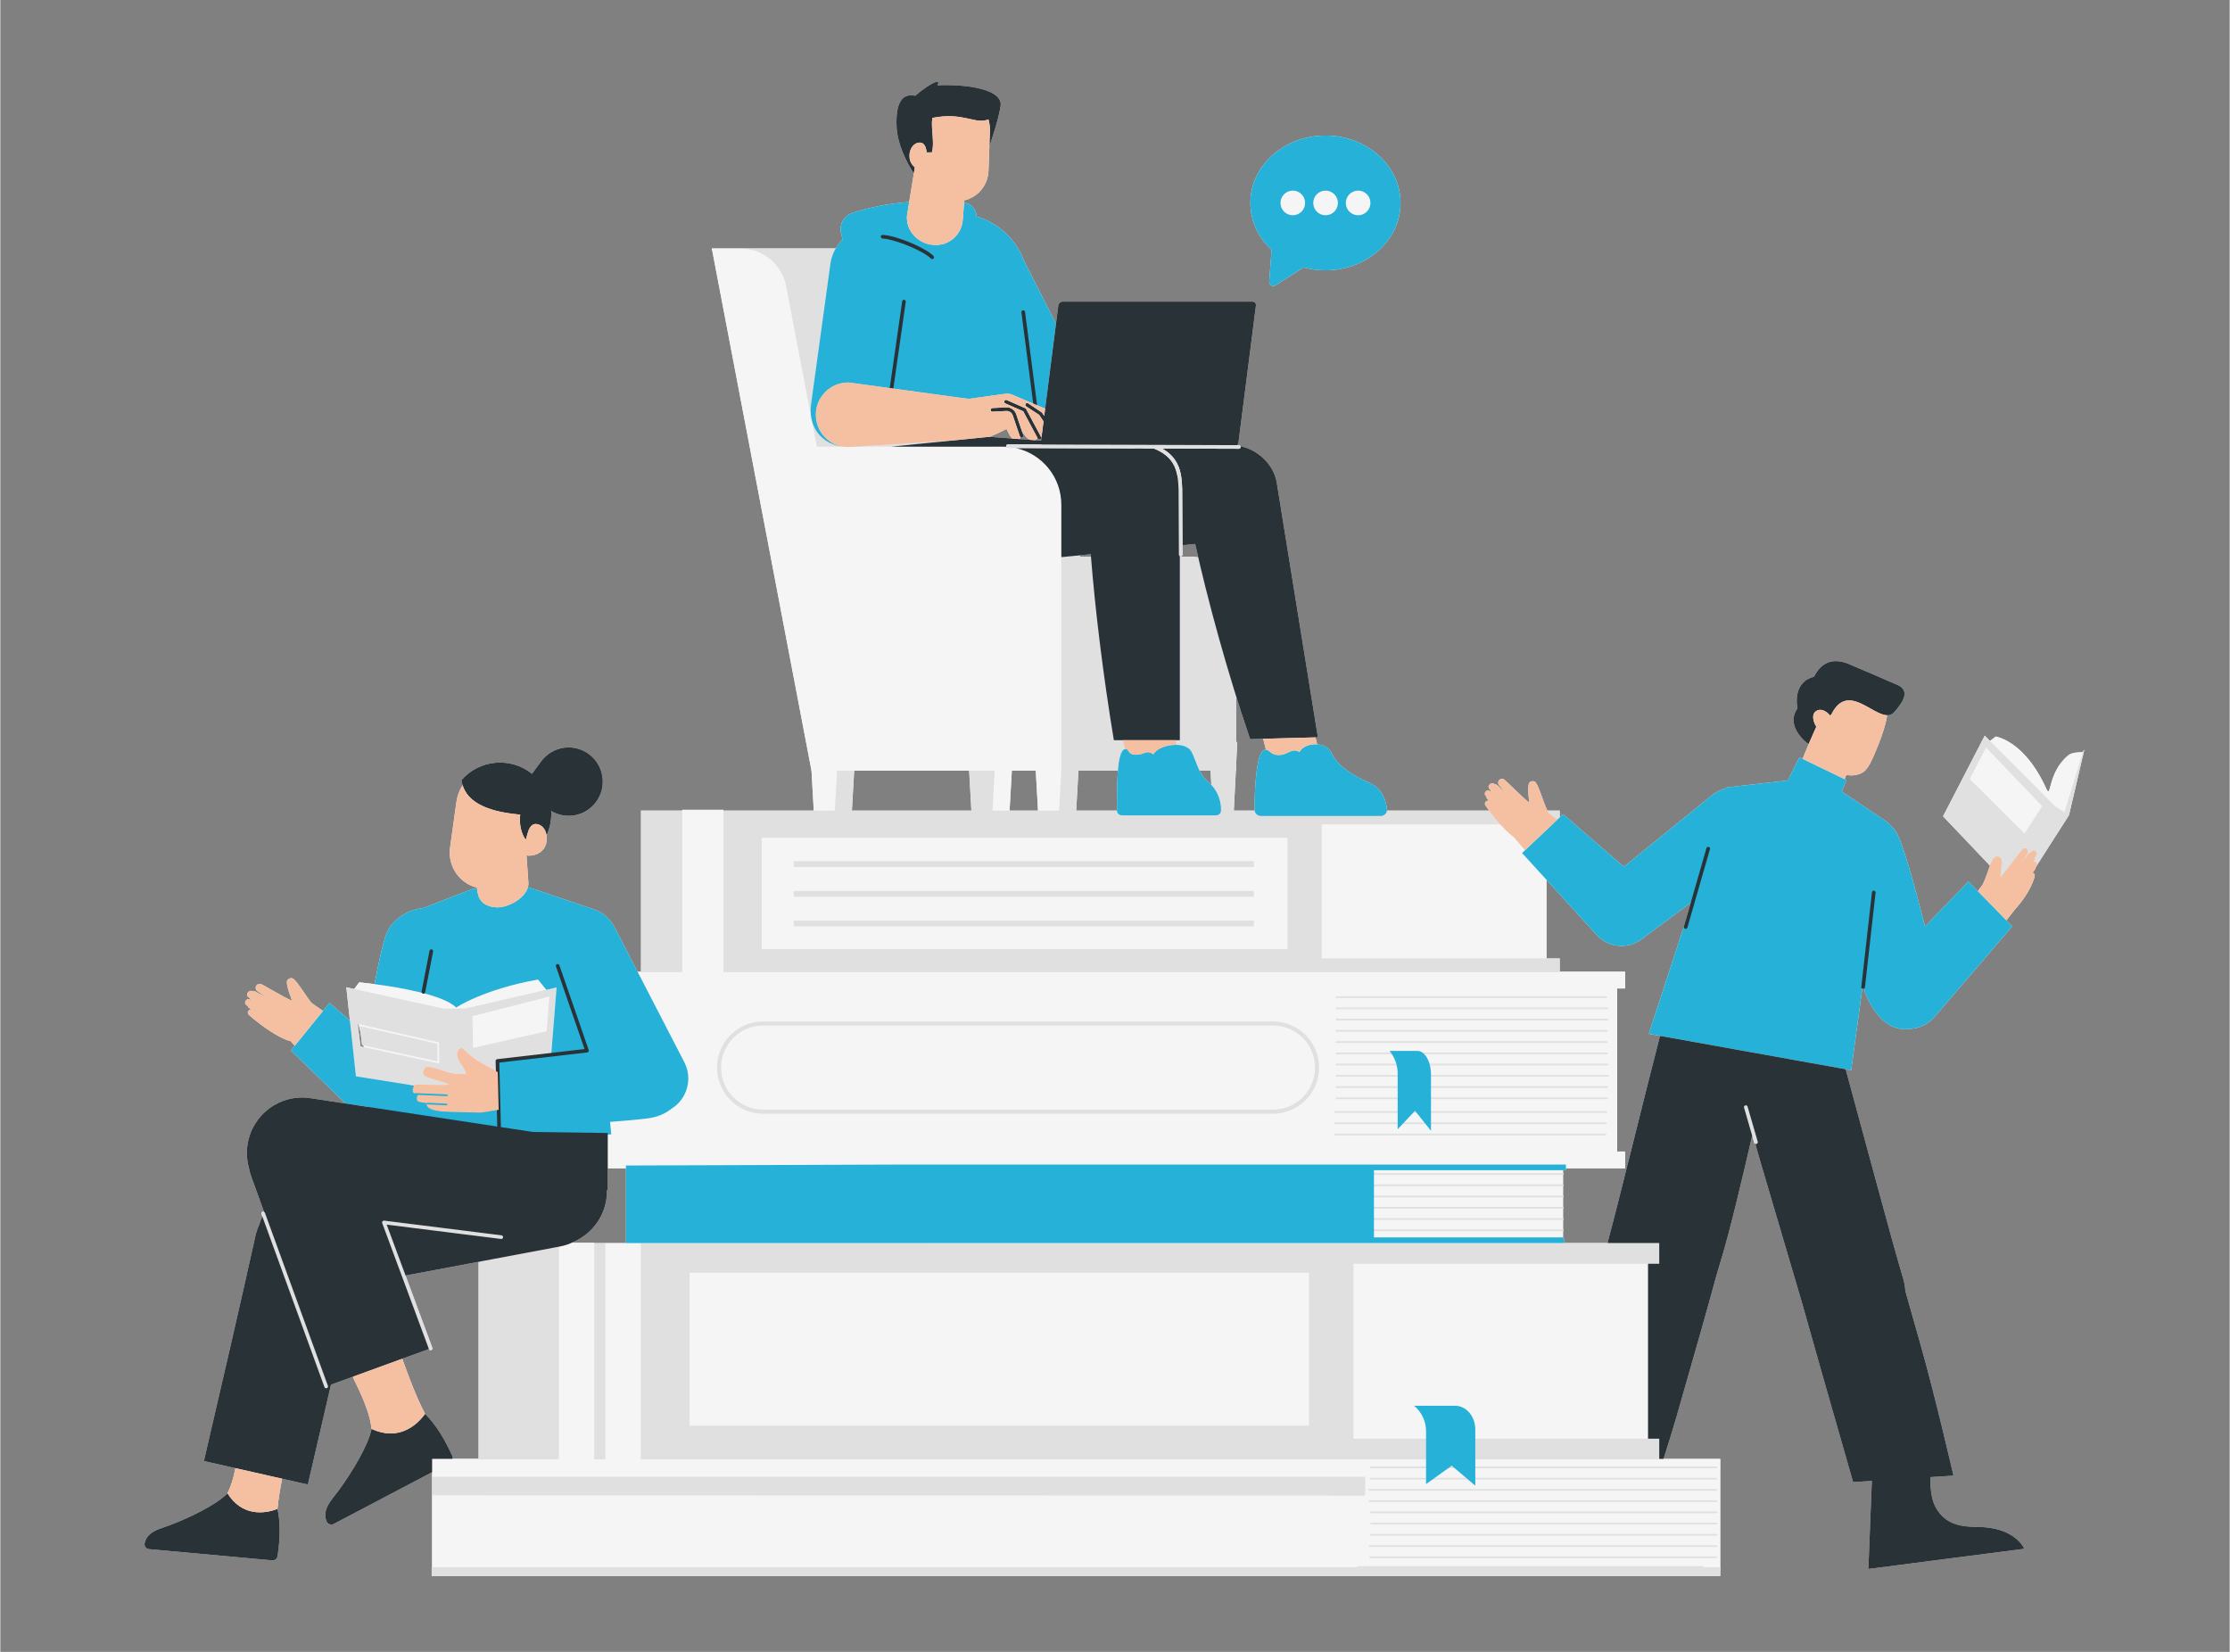 <svg xmlns="http://www.w3.org/2000/svg" xmlns:xlink="http://www.w3.org/1999/xlink" width="540" zoomAndPan="magnify" viewBox="0 0 404.88 300" height="400" preserveAspectRatio="xMidYMid meet" version="1.0"><rect x="0" y="0" width="404.88" height="300" fill="#808080" stroke="none"/><defs><clipPath id="2ac11c0544"><path d="M 352 133 L 378.508 133 L 378.508 168 L 352 168 Z M 352 133 " clip-rule="nonzero"/></clipPath><clipPath id="bfc35ac6e0"><path d="M 26.113 14.066 L 368 14.066 L 368 286.238 L 26.113 286.238 Z M 26.113 14.066 " clip-rule="nonzero"/></clipPath><clipPath id="19704a3257"><path d="M 63 34 L 378.508 34 L 378.508 286 L 63 286 Z M 63 34 " clip-rule="nonzero"/></clipPath><clipPath id="b522898c3f"><path d="M 47 45 L 378.508 45 L 378.508 286.238 L 47 286.238 Z M 47 45 " clip-rule="nonzero"/></clipPath><clipPath id="cea1ba88c7"><path d="M 26.113 14.066 L 368 14.066 L 368 285 L 26.113 285 Z M 26.113 14.066 " clip-rule="nonzero"/></clipPath></defs><g clip-path="url(#2ac11c0544)"><path fill="#f5f5f5" d="M 378.484 136.148 L 378.113 136.617 C 377.723 136.613 376.258 136.633 375.633 137.129 C 371.715 140.266 372.543 145.359 371.566 143.211 C 368.344 136.113 364.262 134.164 362.398 133.762 L 361.359 134.57 L 360.395 133.605 L 352.828 148.25 C 352.828 148.25 357.984 153.676 361.348 157.211 C 361.043 158.059 360.684 159.211 360.074 160.57 C 359.816 160.922 359.492 161.367 359.148 161.848 L 364.324 167.137 L 365.789 165.293 L 365.773 165.273 C 366.055 164.984 366.367 164.629 366.73 164.168 C 368.359 162.113 369.043 160.559 369.449 159.285 C 369.582 158.859 369.336 158.543 369.078 158.531 L 369.602 157.789 C 369.637 157.738 369.629 157.684 369.602 157.633 C 369.621 157.602 369.637 157.578 369.656 157.547 C 369.719 157.438 369.77 157.34 369.812 157.25 C 372.391 153.234 375.699 148.043 375.699 148.043 Z M 367.617 151.379 L 365.824 149.598 L 367.617 151.379 L 370.602 146.766 Z M 363.227 159.191 C 363.258 159.223 363.285 159.254 363.312 159.285 C 363.277 159.328 363.238 159.379 363.203 159.422 C 363.211 159.344 363.219 159.266 363.227 159.191 Z M 374.875 147.5 L 378.215 136.621 Z M 374.875 147.5 " fill-opacity="1" fill-rule="nonzero"/></g><path fill="#f5f5f5" d="M 230.445 51.145 C 230.402 51.754 231.066 52.156 231.582 51.828 L 236.699 48.57 C 237.957 48.91 239.285 49.094 240.664 49.094 C 248.195 49.094 254.301 43.617 254.301 36.855 C 254.301 30.098 248.195 24.617 240.664 24.617 C 233.133 24.617 227.027 30.098 227.027 36.855 C 227.027 40.172 228.496 43.176 230.879 45.379 Z M 230.445 51.145 " fill-opacity="1" fill-rule="nonzero"/><g clip-path="url(#bfc35ac6e0)"><path fill="#f5f5f5" d="M 360.352 277.363 C 357.922 277.176 353.551 277.84 351.383 273.539 C 350.691 272.172 350.504 270.148 350.512 268.266 L 354.719 267.992 C 354.719 267.992 351.434 253.641 348.68 243.969 C 347.781 240.824 346.855 237.559 345.973 234.434 C 345.934 233.715 345.816 232.988 345.602 232.266 C 343.348 224.699 338.691 207.145 335.141 194.184 L 301.422 188.125 C 298.492 199.434 294.547 215.742 291.883 225.758 L 167.848 225.758 L 167.848 225.762 L 107.867 225.762 L 107.867 225.707 L 103.754 225.707 C 103.891 225.648 104.027 225.586 104.16 225.52 C 107.207 224.176 109.531 221.348 110.066 217.801 C 110.148 217.238 110.18 216.684 110.172 216.133 L 110.32 216.133 L 110.32 212.176 L 113.617 212.176 L 113.617 225.754 L 283.965 225.754 L 283.965 224.727 L 283.809 224.727 L 283.809 223.578 L 283.863 223.578 L 283.863 223.27 L 283.809 223.27 L 283.809 221.539 L 283.863 221.539 L 283.863 221.23 L 283.809 221.23 L 283.809 219.5 L 283.863 219.5 L 283.863 219.188 L 283.809 219.188 L 283.809 217.457 L 283.863 217.457 L 283.863 217.148 L 283.809 217.148 L 283.809 215.418 L 283.863 215.418 L 283.863 215.105 L 283.809 215.105 L 283.809 213.375 L 283.863 213.375 L 283.863 213.066 L 283.809 213.066 L 283.809 212.523 L 284.336 212.523 L 284.336 212.176 L 295.078 212.176 L 295.078 209.129 L 293.645 209.129 L 293.645 179.52 L 295.078 179.52 L 295.078 176.477 L 283.207 176.477 L 283.207 174.059 L 280.805 174.059 L 280.805 159.781 C 283.648 162.902 287.285 166.898 289.93 169.801 C 291.953 172.02 295.285 172.438 297.789 170.781 C 298 170.641 298.199 170.492 298.391 170.332 C 300.824 168.566 303.859 166.301 307 163.957 L 305.766 168.242 L 299.387 187.758 L 336.145 194.359 L 338.156 179.566 C 338.191 179.586 338.23 179.598 338.273 179.605 C 338.285 179.605 338.297 179.605 338.312 179.605 C 338.348 179.605 338.387 179.598 338.422 179.586 C 339.84 183.684 342.66 187.426 346.746 186.863 C 346.781 186.863 346.816 186.867 346.852 186.863 C 348.57 186.766 350.18 185.969 351.301 184.656 C 356.734 178.324 365.395 168.234 365.395 168.234 L 357.434 160.094 C 357.434 160.094 353.754 163.902 349.551 168.254 C 347.477 160.098 345.629 153.699 344.551 151.559 C 344.078 150.602 343.371 149.816 342.531 149.215 L 342.535 149.191 L 334.441 143.77 L 335.273 141.66 L 334.945 141.5 L 335.266 140.73 C 336.246 140.93 337.141 140.793 337.902 140.461 C 339.246 139.867 339.898 138.105 341.016 135.391 C 341.762 133.574 342.43 131.535 342.68 129.902 C 342.578 129.902 342.473 129.891 342.367 129.875 C 342.473 129.891 342.578 129.902 342.68 129.902 C 343.152 129.91 343.582 129.754 343.945 129.348 C 345.852 127.223 346.719 125.367 344.562 124.395 C 343.051 123.711 336.168 120.793 336.168 120.793 C 333.18 119.395 330.875 119.98 329.379 122.906 C 325.285 123.945 326.391 128.641 326.391 128.641 C 323.988 132.102 328.406 135.148 328.406 135.148 L 328.801 134.258 L 328.543 134.84 L 327.312 137.805 L 333.316 140.715 L 326.742 137.531 L 324.629 141.746 L 313.441 143.012 L 313.398 143.184 C 312.484 143.398 311.621 143.812 310.879 144.414 C 306.508 147.961 300.07 153.184 294.855 157.414 C 289.43 152.715 283.828 147.863 283.828 147.863 L 283.207 148.449 L 283.207 147.211 L 280.957 147.211 C 280.949 147.188 280.938 147.172 280.93 147.148 C 280.109 145.367 279.504 143.008 278.848 142.117 C 278.582 141.777 278.125 141.812 277.789 142.039 C 277.191 142.43 277.68 145.793 277.68 145.793 C 276.16 144.574 273.496 141.824 273.129 141.574 C 272.43 141.121 271.711 141.953 272.176 142.574 C 272.43 142.902 273.082 143.617 273.645 144.227 L 271.777 142.527 C 271.723 142.48 271.652 142.484 271.594 142.52 C 271.508 142.457 271.426 142.398 271.352 142.359 C 270.676 142 270.008 142.699 270.398 143.211 C 270.543 143.406 270.664 143.559 270.758 143.68 C 270.742 143.688 270.723 143.688 270.711 143.699 C 270.691 143.719 270.691 143.746 270.684 143.77 C 270.516 143.664 270.289 143.52 270.098 143.555 C 269.875 143.59 269.641 143.848 269.602 144.082 C 269.582 144.262 269.684 144.461 269.902 144.707 C 269.922 144.734 269.945 144.762 269.969 144.789 C 269.91 144.848 269.91 144.945 269.969 145.004 L 270.5 145.535 C 270.469 145.516 270.438 145.488 270.406 145.469 C 270.047 145.23 269.379 145.73 269.699 146.234 C 269.859 146.473 270.098 146.812 270.391 147.211 L 251.824 147.211 C 251.84 147.117 251.844 147.02 251.832 146.922 C 251.664 145.484 251.023 143.219 248.707 142.188 C 245.18 140.613 242.836 138.996 241.789 136.785 C 241.301 135.75 240.246 135.254 239.16 135.172 C 239.043 134.727 238.934 134.312 238.836 133.918 L 235.914 134 L 239.289 133.906 L 231.777 87.41 C 231.09 84.125 228.281 81.691 225.211 81.02 C 225.156 80.918 225.051 80.844 224.93 80.844 L 224.637 80.844 C 224.754 80.719 224.84 80.566 224.863 80.395 L 228.035 55.504 C 228.086 55.102 227.801 54.773 227.402 54.773 L 192.961 54.773 C 192.559 54.773 192.191 55.102 192.141 55.504 L 189.586 75.539 L 189.75 74.242 L 191.723 58.777 L 185.961 47.453 C 184.523 43.52 181.305 40.488 177.312 39.312 C 177.281 38.027 176.312 36.953 175.035 36.805 L 175.066 36.383 C 175.195 36.352 175.324 36.324 175.453 36.285 C 177.824 35.555 179.371 33.406 179.461 31.055 L 179.625 26.578 C 180.191 24.945 181.312 21.551 181.668 19.289 C 182.148 16.223 175.582 15.254 170.184 15.496 C 170.988 14.164 168.934 15.012 166.152 17.391 C 163.977 16.906 162.566 18.359 162.77 23.004 C 162.906 26.133 164.488 29.281 165.902 31.531 L 166.09 30.375 L 165.062 36.695 C 161.578 36.949 158.137 37.559 154.762 38.664 C 153.188 39.184 152.277 40.828 152.703 42.43 L 152.98 43.488 C 152.496 43.965 152.074 44.52 151.727 45.125 L 129.223 45.125 L 147.32 139.969 L 147.32 139.973 L 147.73 147.219 L 131.336 147.219 L 131.336 147.078 L 123.844 147.078 L 123.844 147.219 L 116.359 147.219 L 116.359 176.484 L 115.73 176.484 C 114.203 173.527 112.75 170.715 111.547 168.387 C 110.719 166.785 109.285 165.586 107.574 165.062 C 107.492 165.035 107.41 165.02 107.332 165 L 96.012 161.156 L 95.805 161.16 C 95.867 160.938 95.914 160.707 95.914 160.477 L 95.555 155.309 C 95.688 155.371 95.836 155.406 95.996 155.406 C 97.508 155.391 98.73 154.578 99.098 153.312 C 99.254 152.762 99.277 152.223 99.203 151.723 C 99.852 150.32 100.129 148.793 100.047 147.289 C 102.754 148.906 106.297 148.234 108.207 145.645 C 110.238 142.883 109.656 138.992 106.902 136.957 C 104.145 134.918 100.266 135.504 98.23 138.262 L 96.562 140.527 C 92.688 137.43 87.035 137.902 83.75 141.684 C 83.793 142.008 83.863 142.312 83.949 142.602 C 83.379 143.516 82.984 144.562 82.824 145.703 L 81.676 153.941 C 81.305 156.629 82.633 159.383 85.176 160.691 C 85.625 160.922 86.09 161.09 86.559 161.207 C 86.566 161.273 86.574 161.332 86.582 161.395 L 85.867 161.41 L 76.75 164.93 C 73.988 165.184 71.184 166.996 70.16 169.473 C 69.551 170.98 68.805 174.273 67.961 178.73 C 67.961 178.73 67.961 178.73 67.965 178.73 C 66.289 178.508 65.172 178.406 65.172 178.406 L 64.273 179.617 L 62.836 179.301 L 64.586 195.484 L 63.484 185.312 C 61.285 183.426 59.789 182.137 59.789 182.137 L 58.594 183.605 C 57.508 182.832 56.766 182.316 56.512 182.141 C 55.273 180.574 54.102 178.48 53.238 177.781 C 52.883 177.508 52.434 177.664 52.152 177.977 C 51.656 178.527 53.016 181.781 53.016 181.781 C 51.172 180.949 47.785 178.879 47.352 178.723 C 46.531 178.453 46.02 179.477 46.652 179.977 C 47.004 180.246 47.879 180.82 48.609 181.289 L 46.238 180.039 C 46.176 180.008 46.105 180.027 46.059 180.078 C 45.953 180.035 45.855 179.996 45.77 179.977 C 44.996 179.789 44.508 180.668 45.031 181.082 C 45.227 181.242 45.391 181.363 45.516 181.461 C 45.504 181.473 45.484 181.477 45.477 181.492 C 45.461 181.516 45.469 181.543 45.469 181.57 C 45.27 181.504 45.004 181.418 44.82 181.504 C 44.602 181.598 44.438 181.918 44.453 182.164 C 44.48 182.348 44.637 182.523 44.918 182.711 C 44.949 182.734 44.98 182.758 45.012 182.777 C 44.969 182.852 44.992 182.945 45.066 182.988 L 45.766 183.402 C 45.719 183.383 45.672 183.363 45.621 183.344 C 45.199 183.199 44.66 183.875 45.113 184.297 C 45.992 185.078 48.449 187.109 50.746 188.293 C 51.57 188.723 52.199 188.961 52.703 189.082 C 52.949 189.352 53.215 189.641 53.473 189.918 L 56.102 186.672 L 52.766 190.785 C 52.766 190.785 57.742 195.602 62.707 200.41 C 60.352 200.051 58.18 199.719 56.309 199.438 C 50.832 198.605 45.719 202.387 44.887 207.895 C 44.668 209.336 44.773 210.75 45.133 212.074 C 45.238 212.633 45.379 213.188 45.578 213.727 C 46.27 215.609 47.059 217.77 47.891 220.082 C 47.812 220.039 47.715 220.023 47.621 220.059 C 47.449 220.121 47.363 220.312 47.426 220.484 L 58.871 251.91 L 47.594 220.938 C 47.367 221.414 47.164 221.902 47.016 222.414 C 46.715 223.094 46.473 223.801 46.309 224.543 C 45.078 230.156 43.27 238.074 41.59 245.383 C 39.254 255.555 36.969 265.344 36.969 265.344 L 49.148 268.094 L 42.695 266.637 C 42.309 268.629 41.844 270.031 41.25 271.203 C 41.254 271.203 41.254 271.203 41.254 271.203 C 39.316 273.219 34.512 275.578 30.824 276.977 C 30.262 277.188 29.727 277.379 29.234 277.543 C 27.059 278.262 26.434 279.262 26.207 280.258 C 26.09 280.785 26.465 281.293 27 281.344 L 49.383 283.379 C 49.848 283.422 50.266 283.098 50.344 282.637 C 50.406 282.262 50.477 281.766 50.543 281.188 C 50.758 279.297 50.902 276.516 50.336 274.023 C 50.336 274.023 50.336 274.027 50.336 274.027 C 50.477 272.379 50.824 270.344 51.18 268.555 L 55.852 269.609 C 55.852 269.609 56.52 266.742 57.285 263.445 C 58.012 260.305 58.996 256.066 60.051 251.48 L 68.406 248.438 L 64.02 250.035 C 64.094 250.215 64.16 250.391 64.242 250.574 C 66.344 254.801 67.188 257.312 67.418 259.508 C 67.418 259.504 67.418 259.504 67.418 259.504 C 66.855 262.418 63.934 267.297 61.453 270.668 C 61.074 271.18 60.707 271.66 60.359 272.09 C 58.836 273.988 58.855 275.238 59.227 276.258 C 59.426 276.793 60.051 277.031 60.555 276.766 L 78.418 267.363 L 78.418 284.621 L 78.34 284.621 L 78.34 286.223 L 312.367 286.223 L 312.367 284.621 L 312.359 284.621 L 312.359 266.559 L 312.367 266.559 L 312.367 264.957 L 302.059 264.957 C 302.715 262.902 303.754 259.613 304.34 257.57 C 305.746 252.66 307.203 247.613 308.684 242.375 C 309.672 238.883 310.676 235.309 311.684 231.633 C 311.699 231.578 311.703 231.523 311.719 231.469 C 312.059 230.328 312.367 229.293 312.57 228.617 C 314.152 223.379 316.27 214.516 318.16 206.25 L 318.531 207.527 C 318.574 207.672 318.707 207.766 318.852 207.766 C 318.805 207.766 318.77 207.742 318.727 207.727 C 319.039 208.863 319.328 209.875 319.57 210.688 L 327.168 236.469 C 329.645 245.281 332.699 255.949 334.473 262.129 C 335.375 265.266 336.496 269.172 336.496 269.172 L 339.895 268.949 L 339.266 284.945 L 367.582 281.281 C 367.582 281.281 366.195 277.82 360.352 277.363 Z M 340.895 129.355 C 340.969 129.391 341.043 129.426 341.117 129.461 C 341.043 129.426 340.969 129.391 340.895 129.355 Z M 340.559 129.18 C 340.605 129.207 340.652 129.23 340.699 129.254 C 340.652 129.23 340.605 129.207 340.559 129.18 Z M 342.039 129.805 C 342.113 129.824 342.188 129.844 342.266 129.855 C 342.188 129.844 342.113 129.828 342.039 129.805 Z M 341.242 129.52 C 341.355 129.57 341.469 129.617 341.578 129.656 C 341.469 129.617 341.355 129.57 341.242 129.52 Z M 341.688 129.695 C 341.766 129.723 341.844 129.75 341.918 129.773 C 341.844 129.75 341.766 129.723 341.688 129.695 Z M 335.426 127.227 C 335.402 127.23 335.383 127.23 335.359 127.234 C 335.383 127.234 335.402 127.23 335.422 127.227 C 335.422 127.227 335.426 127.227 335.426 127.227 Z M 335.035 127.301 C 335.012 127.305 334.984 127.312 334.957 127.32 C 334.984 127.312 335.012 127.305 335.035 127.301 Z M 334.168 127.699 C 334.164 127.699 334.16 127.703 334.156 127.707 C 334.16 127.703 334.164 127.699 334.168 127.699 Z M 333.891 127.906 C 333.855 127.938 333.824 127.969 333.789 128 C 333.789 128 333.789 127.996 333.789 127.996 C 333.824 127.969 333.859 127.938 333.891 127.906 Z M 333.574 128.207 C 333.578 128.207 333.578 128.207 333.574 128.207 C 333.562 128.219 333.551 128.234 333.539 128.25 C 333.551 128.234 333.562 128.219 333.574 128.207 Z M 333.188 128.676 C 333.168 128.703 333.148 128.727 333.129 128.758 C 333.129 128.758 333.129 128.758 333.129 128.754 C 333.148 128.727 333.168 128.703 333.188 128.676 Z M 332.914 129.078 C 332.918 129.078 332.918 129.074 332.918 129.074 C 332.883 129.129 332.848 129.18 332.812 129.238 C 332.848 129.184 332.883 129.133 332.914 129.078 Z M 47.984 220.152 C 48.012 220.184 48.031 220.215 48.047 220.258 C 48.031 220.219 48.008 220.184 47.984 220.152 Z M 247.641 271.559 L 247.641 271.594 L 78.477 271.559 Z M 64.977 186.027 C 65 186.004 65.035 186.008 65.066 186.004 L 65.406 187.477 L 65.695 189.789 L 65.949 189.844 L 66.023 190.176 L 65.523 190.066 C 65.457 190.051 65.41 190 65.402 189.934 L 64.926 186.16 C 64.922 186.109 64.941 186.062 64.977 186.027 Z M 77.199 180.469 C 77.156 180.457 77.109 180.445 77.062 180.434 C 77.109 180.445 77.156 180.457 77.199 180.469 Z M 94.367 149.105 C 94.359 148.828 94.359 148.57 94.379 148.344 C 94.375 148.367 94.375 148.395 94.375 148.418 C 94.359 148.625 94.359 148.859 94.367 149.105 Z M 94.379 149.387 C 94.383 149.469 94.395 149.555 94.402 149.637 C 94.395 149.555 94.383 149.469 94.379 149.387 Z M 94.441 149.965 C 94.457 150.047 94.473 150.129 94.488 150.215 C 94.473 150.129 94.457 150.047 94.441 149.965 Z M 94.562 150.562 C 94.578 150.645 94.602 150.727 94.625 150.809 C 94.602 150.727 94.578 150.648 94.562 150.562 Z M 94.738 151.176 C 94.766 151.25 94.793 151.328 94.82 151.406 C 94.793 151.328 94.766 151.254 94.738 151.176 Z M 92.164 164.418 C 92.094 164.445 92.02 164.469 91.949 164.492 C 92.02 164.469 92.094 164.445 92.164 164.418 Z M 91.441 147.547 C 91.586 147.574 91.73 147.598 91.875 147.621 C 91.73 147.598 91.586 147.574 91.441 147.547 Z M 91.703 164.566 C 91.625 164.59 91.543 164.609 91.465 164.629 C 91.543 164.609 91.625 164.59 91.703 164.566 Z M 91.242 164.684 C 91.156 164.699 91.066 164.715 90.98 164.727 C 91.066 164.715 91.156 164.699 91.242 164.684 Z M 88.07 164.219 C 88 164.18 87.922 164.145 87.855 164.098 C 87.922 164.145 88 164.18 88.07 164.219 Z M 87.449 146.312 C 87.566 146.367 87.684 146.426 87.805 146.477 C 87.684 146.426 87.566 146.367 87.449 146.312 Z M 87.539 163.812 C 87.5 163.773 87.453 163.738 87.414 163.699 C 87.453 163.738 87.496 163.773 87.539 163.812 Z M 86.867 162.746 C 86.859 162.723 86.848 162.699 86.836 162.676 C 86.848 162.703 86.855 162.723 86.867 162.746 Z M 86.73 145.922 C 86.84 145.988 86.945 146.051 87.059 146.113 C 86.945 146.051 86.84 145.988 86.73 145.922 Z M 87.145 163.32 C 87.125 163.285 87.098 163.258 87.078 163.223 C 87.098 163.258 87.125 163.289 87.145 163.32 Z M 88.414 164.414 C 88.527 164.461 88.66 164.496 88.785 164.535 C 88.66 164.496 88.527 164.461 88.414 164.414 Z M 89.105 164.641 C 89.359 164.703 89.637 164.75 89.941 164.777 C 90.074 164.789 90.211 164.793 90.355 164.789 C 90.211 164.793 90.074 164.789 89.941 164.777 C 89.637 164.75 89.359 164.703 89.105 164.641 Z M 219.934 142.578 C 219.777 142.406 219.617 142.234 219.43 142.07 C 218.637 141.379 218.164 140.691 217.797 139.969 L 219.789 139.969 Z M 213.652 85.867 C 213.641 85.816 213.625 85.77 213.613 85.723 C 213.625 85.77 213.641 85.816 213.652 85.867 Z M 213.508 85.371 C 213.5 85.336 213.488 85.301 213.477 85.27 C 213.488 85.301 213.5 85.336 213.508 85.371 Z M 213.312 84.844 C 213.293 84.805 213.273 84.762 213.254 84.719 C 213.273 84.762 213.293 84.805 213.312 84.844 Z M 213.086 84.387 C 213.07 84.352 213.051 84.312 213.031 84.277 C 213.051 84.312 213.07 84.352 213.086 84.387 Z M 212.773 83.871 C 212.75 83.84 212.727 83.805 212.699 83.773 C 212.727 83.805 212.75 83.84 212.773 83.871 Z M 212.449 83.453 C 212.418 83.418 212.391 83.383 212.363 83.352 C 212.391 83.383 212.418 83.418 212.449 83.453 Z M 211.992 82.973 C 211.965 82.945 211.938 82.922 211.906 82.898 C 211.938 82.922 211.965 82.945 211.992 82.973 Z M 210.156 81.754 C 210.211 81.777 210.266 81.805 210.32 81.832 C 210.266 81.805 210.211 81.777 210.156 81.754 Z M 210.844 82.117 C 210.863 82.133 210.891 82.145 210.914 82.16 C 210.891 82.145 210.863 82.133 210.844 82.117 Z M 211.418 82.5 C 211.461 82.531 211.504 82.562 211.543 82.594 C 211.504 82.562 211.461 82.531 211.418 82.5 Z M 207.691 81.449 L 209.488 81.457 Z M 189.715 84.316 C 189.812 84.414 189.902 84.52 189.992 84.625 C 189.902 84.52 189.812 84.414 189.715 84.316 Z M 190.336 85.012 C 190.523 85.242 190.699 85.48 190.867 85.723 C 190.699 85.48 190.523 85.242 190.336 85.012 Z M 191.082 86.066 C 191.18 86.223 191.281 86.379 191.371 86.539 C 191.277 86.379 191.18 86.219 191.078 86.062 C 191.082 86.066 191.082 86.066 191.082 86.066 Z M 191.559 86.91 C 191.641 87.074 191.723 87.238 191.797 87.406 C 191.723 87.238 191.641 87.074 191.559 86.91 Z M 191.957 87.793 C 192.023 87.965 192.09 88.141 192.148 88.32 C 192.09 88.141 192.023 87.965 191.957 87.793 Z M 192.27 88.711 C 192.324 88.898 192.375 89.09 192.418 89.285 C 192.371 89.09 192.324 88.898 192.27 88.711 Z M 192.504 89.664 C 192.543 89.879 192.574 90.098 192.602 90.32 C 192.574 90.102 192.543 89.879 192.504 89.664 Z M 192.645 90.648 C 192.676 90.98 192.695 91.316 192.695 91.66 C 192.695 91.316 192.676 90.98 192.645 90.648 Z M 189.066 83.707 C 189.055 83.699 189.047 83.691 189.039 83.684 C 189.047 83.691 189.055 83.699 189.066 83.707 Z M 183.703 139.969 L 188.051 139.969 L 188.461 147.211 L 183.293 147.211 Z M 192.695 139.969 L 192.289 147.211 Z M 198.039 100.66 C 198.051 100.801 198.062 100.945 198.074 101.086 L 196.121 101.086 L 196.121 100.848 Z M 195.801 139.969 L 202.973 139.969 C 202.797 142.082 202.789 144.746 202.789 147.168 C 202.789 147.184 202.797 147.195 202.801 147.211 L 195.391 147.211 Z M 216.102 101.086 L 214.215 101.086 L 214.215 101 C 214.262 101.027 214.316 101.043 214.375 101.043 C 214.559 101.043 214.703 100.895 214.703 100.711 L 214.695 99.016 L 217 98.789 C 217.18 99.582 217.367 100.398 217.559 101.223 C 217.082 101.141 216.598 101.086 216.102 101.086 Z M 192.039 81.398 L 187.91 81.387 Z M 182.672 81.121 C 182.664 81.094 182.656 81.066 182.656 81.035 C 182.656 81.066 182.664 81.094 182.672 81.121 Z M 179.691 79.332 C 180.656 78.934 181.742 78.414 182.738 77.91 C 182.969 78.367 183.188 78.801 183.344 79.09 C 183.477 79.328 183.625 79.504 183.781 79.637 L 185.148 79.738 C 185.227 79.633 185.246 79.5 185.242 79.344 C 185.211 79.312 185.176 79.281 185.16 79.234 C 185.207 79.375 185.336 79.461 185.473 79.461 C 185.508 79.461 185.543 79.453 185.578 79.441 C 185.75 79.383 185.844 79.195 185.785 79.023 L 185.613 78.512 C 185.859 78.824 186.086 79.109 186.258 79.312 C 186.508 79.609 186.766 79.781 187.008 79.879 Z M 187.871 79.941 C 187.957 79.914 188.035 79.883 188.09 79.848 C 188.246 79.746 188.32 79.637 188.348 79.512 L 188.418 79.641 C 188.477 79.75 188.59 79.816 188.707 79.816 C 188.762 79.816 188.812 79.801 188.863 79.773 C 189.02 79.691 189.078 79.504 189.004 79.344 C 189.031 79.367 189.066 79.398 189.09 79.418 L 189.457 76.543 L 189.012 80.027 L 187.16 79.887 Z M 155.07 139.969 L 175.949 139.969 L 176.359 147.219 L 154.66 147.219 Z M 100.074 191.223 L 101.027 179.328 Z M 80.793 181.715 C 80.852 181.742 80.914 181.77 80.973 181.797 C 80.914 181.77 80.852 181.742 80.793 181.715 Z M 75.383 196.977 C 75.348 196.977 75.312 197 75.277 197.027 C 75.312 197 75.348 196.977 75.383 196.977 Z M 113.676 203.516 C 113.758 203.508 113.836 203.5 113.918 203.492 C 113.836 203.5 113.758 203.508 113.676 203.516 Z M 114.641 203.426 C 114.75 203.414 114.859 203.406 114.969 203.395 C 114.859 203.406 114.75 203.414 114.641 203.426 Z M 115.59 203.332 C 115.695 203.32 115.805 203.312 115.91 203.301 C 115.805 203.312 115.695 203.32 115.59 203.332 Z M 116.512 203.234 C 116.605 203.223 116.703 203.211 116.797 203.203 C 116.703 203.215 116.605 203.223 116.512 203.234 Z M 280.801 150.723 L 281.871 149.715 Z M 238.668 135.164 C 238.645 135.164 238.617 135.168 238.59 135.168 C 238.617 135.168 238.645 135.164 238.668 135.164 Z M 236.539 135.875 C 236.5 135.902 236.457 135.934 236.422 135.965 C 236.457 135.934 236.5 135.902 236.539 135.875 Z M 238.188 135.207 C 238.148 135.215 238.113 135.223 238.074 135.23 C 238.113 135.223 238.148 135.215 238.188 135.207 Z M 237.727 135.305 C 237.68 135.316 237.637 135.328 237.59 135.344 C 237.637 135.332 237.68 135.316 237.727 135.305 Z M 237.293 135.449 C 237.246 135.469 237.195 135.484 237.152 135.508 C 237.199 135.484 237.246 135.469 237.293 135.449 Z M 236.895 135.637 C 236.848 135.664 236.801 135.688 236.758 135.715 C 236.801 135.688 236.848 135.664 236.895 135.637 Z M 236.234 136.16 C 236.207 136.191 236.176 136.223 236.148 136.254 C 236.176 136.223 236.207 136.191 236.234 136.16 Z M 231.68 137.074 C 231.633 137.062 231.598 137.051 231.555 137.039 C 231.598 137.051 231.633 137.066 231.68 137.074 Z M 231.254 136.945 C 231.219 136.934 231.188 136.918 231.156 136.902 C 231.188 136.918 231.219 136.934 231.254 136.945 Z M 230.898 136.762 C 230.887 136.754 230.879 136.746 230.867 136.742 C 230.879 136.746 230.887 136.754 230.898 136.762 Z M 230.082 136.195 C 230.078 136.195 230.074 136.195 230.07 136.191 C 230.074 136.195 230.078 136.195 230.082 136.195 Z M 229.352 134.176 C 229.527 134.879 229.695 135.547 229.848 136.148 C 229.77 136.145 229.688 136.148 229.59 136.176 C 228.223 136.566 227.789 142.234 227.789 147.047 C 227.789 147.105 227.801 147.156 227.809 147.211 L 224.02 147.211 L 224.387 139.969 L 224.434 139.969 L 224.434 139.012 L 224.652 134.688 L 224.434 134.926 L 224.434 126.441 C 225.254 129.062 226.102 131.672 226.98 134.238 Z M 182.984 80.707 L 189.016 80.727 Z M 151.965 139.969 L 151.555 147.219 Z M 124.223 192.91 C 123.945 192.379 123.656 191.812 123.355 191.23 C 123.656 191.816 123.945 192.379 124.223 192.91 Z M 122.488 189.555 C 122.727 190.023 122.961 190.477 123.191 190.918 C 122.961 190.477 122.727 190.023 122.488 189.555 Z M 122.285 189.168 C 122.188 188.977 122.086 188.785 121.988 188.59 C 122.086 188.785 122.188 188.977 122.285 189.168 Z M 99.172 179.758 L 97.648 177.895 Z M 90.504 164.781 C 90.598 164.773 90.691 164.77 90.789 164.758 C 90.691 164.77 90.598 164.773 90.504 164.781 Z M 92.438 164.312 C 92.496 164.289 92.555 164.262 92.613 164.238 C 92.555 164.262 92.496 164.289 92.438 164.312 Z M 92.918 164.098 C 92.957 164.078 92.996 164.059 93.039 164.039 C 92.996 164.059 92.961 164.078 92.918 164.098 Z M 93.387 163.848 C 93.398 163.844 93.406 163.836 93.418 163.832 C 93.406 163.836 93.398 163.844 93.387 163.848 Z M 99.117 151.328 C 99.121 151.348 99.125 151.363 99.133 151.383 C 99.125 151.363 99.121 151.344 99.117 151.328 Z M 98.73 150.5 C 98.676 150.422 98.621 150.352 98.559 150.281 C 98.621 150.352 98.68 150.422 98.73 150.5 Z M 98.922 150.824 C 98.898 150.781 98.879 150.734 98.852 150.688 C 98.879 150.734 98.898 150.777 98.922 150.824 Z M 98.449 150.164 C 98.359 150.082 98.266 150.008 98.164 149.945 C 98.266 150.008 98.359 150.082 98.449 150.164 Z M 98.066 149.883 C 97.941 149.816 97.816 149.754 97.68 149.715 C 97.816 149.754 97.941 149.816 98.066 149.883 Z M 94.996 151.789 C 95.027 151.852 95.055 151.918 95.086 151.977 C 95.055 151.918 95.027 151.852 94.996 151.789 Z M 93.742 147.879 C 93.977 147.906 94.207 147.93 94.426 147.949 C 94.207 147.93 93.977 147.906 93.742 147.879 Z M 93.008 147.793 C 93.176 147.812 93.344 147.832 93.508 147.852 C 93.547 147.855 93.586 147.859 93.625 147.867 C 93.184 147.816 92.719 147.758 92.238 147.684 C 92.391 147.707 92.543 147.727 92.691 147.746 C 92.797 147.762 92.902 147.777 93.008 147.793 Z M 91.047 147.469 C 90.906 147.438 90.77 147.41 90.629 147.379 C 90.77 147.41 90.906 147.438 91.047 147.469 Z M 89.812 147.176 C 89.949 147.215 90.082 147.246 90.219 147.281 C 90.32 147.305 90.418 147.328 90.516 147.352 C 90.012 147.234 89.504 147.098 89.004 146.934 C 89.137 146.977 89.266 147.02 89.395 147.059 C 89.535 147.098 89.672 147.141 89.812 147.176 Z M 88.707 146.832 C 88.539 146.773 88.375 146.715 88.215 146.648 C 88.34 146.699 88.461 146.746 88.59 146.793 C 88.625 146.805 88.668 146.816 88.707 146.832 Z M 86.531 145.797 C 86.371 145.695 86.211 145.586 86.059 145.473 C 86.16 145.547 86.254 145.621 86.359 145.691 C 86.414 145.727 86.473 145.762 86.531 145.797 Z M 84.465 143.73 C 84.527 143.832 84.578 143.941 84.648 144.039 C 84.473 143.785 84.324 143.508 84.191 143.215 C 84.273 143.391 84.367 143.566 84.465 143.73 Z M 84.77 144.195 C 84.816 144.258 84.867 144.32 84.914 144.383 C 84.992 144.477 85.062 144.57 85.141 144.66 C 85.227 144.75 85.32 144.836 85.41 144.922 C 85.176 144.695 84.961 144.453 84.77 144.195 Z M 85.715 145.207 C 85.625 145.129 85.539 145.043 85.449 144.961 C 85.539 145.043 85.625 145.129 85.715 145.207 Z M 86.684 162.102 C 86.68 162.09 86.68 162.078 86.676 162.066 C 86.68 162.078 86.68 162.09 86.684 162.102 Z M 81.625 182.133 C 81.656 182.152 81.684 182.168 81.715 182.188 C 81.684 182.172 81.656 182.152 81.625 182.133 Z M 82.199 182.496 C 82.246 182.531 82.293 182.562 82.336 182.598 C 82.293 182.562 82.246 182.531 82.199 182.496 Z M 80.191 181.453 C 80.137 181.434 80.078 181.406 80.023 181.383 C 80.078 181.406 80.137 181.434 80.191 181.453 Z M 79.223 181.09 C 79.16 181.066 79.098 181.047 79.035 181.023 C 79.098 181.047 79.16 181.066 79.223 181.09 Z M 78.328 180.797 C 78.254 180.773 78.18 180.75 78.102 180.727 C 78.18 180.75 78.254 180.773 78.328 180.797 Z M 76.242 180.223 C 76.156 180.199 76.066 180.18 75.98 180.156 C 76.066 180.18 76.156 180.199 76.242 180.223 Z M 75.047 179.941 C 75.039 179.938 75.031 179.938 75.02 179.934 C 75.031 179.938 75.039 179.941 75.047 179.941 Z M 74.043 179.73 C 73.957 179.711 73.871 179.691 73.781 179.676 C 73.871 179.691 73.957 179.711 74.043 179.73 Z M 72.949 179.516 C 72.902 179.504 72.855 179.496 72.809 179.488 C 72.855 179.496 72.902 179.504 72.949 179.516 Z M 71.852 179.316 C 71.777 179.301 71.703 179.289 71.629 179.277 C 71.703 179.289 71.777 179.305 71.852 179.316 Z M 70.855 179.148 C 70.797 179.141 70.734 179.129 70.672 179.121 C 70.734 179.129 70.797 179.141 70.855 179.148 Z M 68.91 178.855 C 68.855 178.848 68.797 178.84 68.742 178.832 C 68.801 178.84 68.855 178.848 68.91 178.855 Z M 69.781 178.984 C 69.738 178.977 69.691 178.969 69.648 178.961 C 69.691 178.969 69.738 178.977 69.781 178.984 Z M 75.25 197.047 C 75.219 197.078 75.188 197.121 75.156 197.168 C 75.188 197.117 75.219 197.082 75.25 197.047 Z M 77.129 256.773 C 77.133 256.773 77.133 256.777 77.133 256.777 C 75.219 253.176 73.098 247.039 73.098 247.039 C 73.07 246.941 73.035 246.855 73.008 246.766 L 77.836 245.004 L 77.836 245.008 C 77.887 245.141 78.012 245.223 78.148 245.223 C 78.184 245.223 78.223 245.219 78.262 245.203 C 78.434 245.141 78.52 244.949 78.457 244.777 L 70.16 222.41 L 73.59 231.66 L 101.605 226.391 L 86.859 229.164 L 86.859 264.949 L 82.145 264.949 C 82.168 264.781 82.164 264.609 82.094 264.441 C 81.93 264.07 81.711 263.586 81.438 263.039 C 80.543 261.227 79.066 258.668 77.129 256.773 Z M 102.75 226.094 C 102.715 226.105 102.684 226.113 102.648 226.125 C 102.684 226.113 102.715 226.105 102.75 226.094 Z M 102.75 226.094 " fill-opacity="1" fill-rule="nonzero"/></g><g clip-path="url(#19704a3257)"><path fill="#f5f5f5" d="M 374.59 148.434 L 370.602 146.766 L 367.617 151.379 L 365.824 149.598 L 365.809 159.254 L 354.098 147.012 L 360.078 135.562 L 362.398 133.762 C 364.266 134.164 368.344 136.113 371.57 143.211 C 372.547 145.359 371.715 140.266 375.633 137.129 C 376.359 136.551 378.215 136.621 378.215 136.621 Z M 280.801 147.828 L 238.316 147.828 L 238.316 175.066 L 280.801 175.066 Z M 138.281 172.375 L 233.777 172.375 L 233.777 152.16 L 138.281 152.16 Z M 264.141 264.957 L 312.367 264.957 L 312.367 266.559 L 312.359 266.559 L 312.359 285.332 L 263.043 285.332 L 263.043 284.625 L 78.418 284.625 L 78.418 264.949 L 101.434 264.949 L 101.434 226.422 L 101.605 226.391 C 102.363 226.246 103.078 226.012 103.754 225.711 L 107.867 225.711 L 107.867 264.949 L 109.891 264.949 L 109.891 225.77 L 116.32 225.77 L 116.32 264.949 L 264.141 264.949 Z M 247.641 268.238 L 78.477 268.199 L 78.477 271.559 L 247.641 271.594 Z M 237.68 258.914 L 237.68 231.152 L 125.172 231.152 L 125.172 258.914 Z M 245.742 261.289 L 299.246 261.289 L 299.246 229.512 L 245.742 229.512 Z M 99.32 193.727 L 100.281 181.121 L 97.648 177.895 C 87.629 179.703 82.793 182.977 82.793 182.977 C 79.492 179.734 65.172 178.406 65.172 178.406 L 63.758 180.309 L 67.016 194.484 L 83.277 197.793 Z M 295.078 209.129 L 293.645 209.129 L 293.645 179.52 L 295.078 179.52 L 295.078 176.477 L 179.418 176.477 L 179.418 176.484 L 131.332 176.484 L 131.332 147.078 L 123.844 147.078 L 123.844 176.484 L 115.73 176.484 C 118.707 182.242 121.965 188.547 124.219 192.91 C 125.77 195.91 124.742 199.59 121.902 201.352 C 120.734 202.301 119.234 202.902 117.617 203.105 C 115.34 203.391 112.359 203.645 109.215 203.859 L 109.215 212.176 L 295.078 212.176 Z M 147.32 139.969 L 147.785 148.195 L 151.5 148.195 L 151.965 139.969 L 179.059 139.969 L 179.523 148.195 L 183.238 148.195 L 183.703 139.969 L 188.051 139.969 L 188.516 148.195 L 192.23 148.195 L 192.695 139.969 L 192.695 91.66 C 192.695 85.84 187.988 81.121 182.18 81.121 L 148.285 81.121 L 142.727 52.008 C 141.969 48.016 138.484 45.121 134.422 45.121 L 129.219 45.121 Z M 283.809 212.16 L 248.289 212.16 L 248.289 224.75 L 283.809 224.75 Z M 244.359 36.855 C 244.359 38.094 245.359 39.098 246.598 39.098 C 247.832 39.098 248.832 38.094 248.832 36.855 C 248.832 35.621 247.832 34.617 246.598 34.617 C 245.359 34.617 244.359 35.617 244.359 36.855 Z M 238.445 36.855 C 238.445 38.094 239.449 39.098 240.684 39.098 C 241.918 39.098 242.922 38.094 242.922 36.855 C 242.922 35.621 241.918 34.617 240.684 34.617 C 239.449 34.617 238.445 35.617 238.445 36.855 Z M 232.496 36.855 C 232.496 38.094 233.496 39.098 234.73 39.098 C 235.965 39.098 236.969 38.094 236.969 36.855 C 236.969 35.621 235.965 34.617 234.73 34.617 C 233.496 34.617 232.496 35.617 232.496 36.855 Z M 232.496 36.855 " fill-opacity="1" fill-rule="evenodd"/></g><g clip-path="url(#b522898c3f)"><path fill="#e0e0e0" d="M 378.113 136.617 C 378.176 136.617 378.215 136.621 378.215 136.621 L 374.875 147.5 L 373.066 146.367 C 373.082 146.34 373.094 146.328 373.094 146.328 L 360.395 133.605 L 352.828 148.25 C 352.828 148.25 362.73 158.672 364.031 160.043 L 363.973 160.137 L 366.871 161.953 L 369.418 157.863 C 372.043 153.789 375.699 148.047 375.699 148.047 L 378.484 136.152 Z M 367.617 151.379 L 357.664 141.473 L 360.641 135.75 L 370.828 146.414 Z M 91.305 224.723 C 91.281 224.902 91.113 225.039 90.934 225.012 L 70.164 222.41 L 78.457 244.777 C 78.523 244.949 78.434 245.137 78.262 245.203 C 78.227 245.215 78.188 245.223 78.148 245.223 C 78.016 245.223 77.887 245.141 77.84 245.008 L 69.352 222.125 C 69.312 222.02 69.332 221.898 69.402 221.805 C 69.477 221.715 69.594 221.668 69.703 221.684 L 91.016 224.352 C 91.199 224.375 91.324 224.543 91.305 224.723 Z M 48.047 220.258 C 47.984 220.086 47.793 219.996 47.621 220.059 C 47.453 220.121 47.363 220.312 47.426 220.484 L 58.871 251.91 C 58.918 252.043 59.047 252.129 59.18 252.129 C 59.219 252.129 59.258 252.121 59.293 252.109 C 59.465 252.047 59.555 251.855 59.492 251.684 Z M 318.941 207.754 C 319.117 207.703 319.219 207.52 319.168 207.344 L 317.324 200.98 C 317.273 200.805 317.09 200.703 316.914 200.754 C 316.738 200.805 316.637 200.988 316.688 201.164 L 318.531 207.527 C 318.574 207.672 318.707 207.766 318.852 207.766 C 318.879 207.766 318.91 207.762 318.941 207.754 Z M 133.746 45.121 L 134.422 45.121 C 138.48 45.121 141.969 48.012 142.727 52.008 L 148.285 81.121 L 180.023 81.121 L 174.465 52.008 C 173.707 48.012 170.223 45.121 166.16 45.121 L 130.605 45.121 Z M 242.547 195.227 L 242.547 195.535 L 292.02 195.535 C 292.086 195.535 292.141 195.465 292.141 195.379 C 292.141 195.293 292.086 195.227 292.02 195.227 Z M 291.953 199.461 C 291.953 199.375 291.898 199.309 291.832 199.309 L 242.547 199.309 L 242.547 199.617 L 291.832 199.617 C 291.898 199.617 291.953 199.547 291.953 199.461 Z M 283.863 219.188 L 249.535 219.188 C 249.477 219.188 249.426 219.258 249.426 219.344 C 249.426 219.43 249.477 219.5 249.535 219.5 L 283.863 219.5 Z M 291.68 206.031 C 291.68 205.945 291.625 205.879 291.559 205.879 L 242.273 205.879 L 242.273 206.188 L 291.559 206.188 C 291.625 206.188 291.68 206.117 291.68 206.031 Z M 283.863 217.148 L 249.48 217.148 C 249.418 217.148 249.367 217.215 249.367 217.301 C 249.367 217.387 249.418 217.457 249.48 217.457 L 283.863 217.457 Z M 291.867 201.949 C 291.867 201.863 291.812 201.797 291.746 201.797 L 242.273 201.797 L 242.273 202.105 L 291.746 202.105 C 291.812 202.105 291.867 202.035 291.867 201.949 Z M 291.715 203.988 C 291.715 203.902 291.66 203.836 291.594 203.836 L 242.273 203.836 L 242.273 204.145 L 291.594 204.145 C 291.66 204.145 291.715 204.074 291.715 203.988 Z M 283.863 215.105 L 249.328 215.105 C 249.266 215.105 249.219 215.176 249.219 215.262 C 249.219 215.348 249.266 215.418 249.328 215.418 L 283.863 215.418 Z M 283.863 213.066 L 249.289 213.066 C 249.227 213.066 249.176 213.133 249.176 213.219 C 249.176 213.305 249.227 213.375 249.289 213.375 L 283.863 213.375 Z M 249.25 223.422 C 249.25 223.508 249.301 223.578 249.363 223.578 L 283.863 223.578 L 283.863 223.27 L 249.363 223.27 C 249.301 223.27 249.25 223.34 249.25 223.422 Z M 248.617 282.828 C 248.617 282.914 248.688 282.98 248.773 282.98 L 311.797 282.98 L 311.797 282.672 L 248.773 282.672 C 248.688 282.672 248.617 282.742 248.617 282.828 Z M 311.797 278.59 L 248.91 278.59 C 248.828 278.59 248.758 278.66 248.758 278.746 C 248.758 278.832 248.828 278.902 248.91 278.902 L 311.797 278.902 Z M 311.797 266.344 L 248.855 266.344 C 248.77 266.344 248.699 266.414 248.699 266.5 C 248.699 266.586 248.77 266.652 248.855 266.652 L 311.797 266.652 Z M 311.797 276.551 L 248.957 276.551 C 248.871 276.551 248.805 276.621 248.805 276.707 C 248.805 276.793 248.871 276.859 248.957 276.859 L 311.797 276.859 Z M 311.797 280.633 L 248.715 280.633 C 248.629 280.633 248.562 280.699 248.562 280.785 C 248.562 280.871 248.629 280.941 248.715 280.941 L 311.797 280.941 Z M 311.797 268.387 L 248.809 268.387 C 248.723 268.387 248.656 268.457 248.656 268.543 C 248.656 268.629 248.723 268.695 248.809 268.695 L 311.797 268.695 Z M 311.797 270.426 L 248.613 270.426 C 248.527 270.426 248.457 270.496 248.457 270.582 C 248.457 270.668 248.527 270.734 248.613 270.734 L 311.797 270.734 Z M 311.797 274.508 L 248.879 274.508 C 248.793 274.508 248.727 274.578 248.727 274.664 C 248.727 274.75 248.793 274.816 248.879 274.816 L 311.797 274.816 Z M 311.797 272.469 L 248.668 272.469 C 248.582 272.469 248.516 272.539 248.516 272.625 C 248.516 272.707 248.582 272.777 248.668 272.777 L 311.797 272.777 Z M 283.863 221.23 L 249.504 221.23 C 249.441 221.23 249.391 221.297 249.391 221.383 C 249.391 221.469 249.441 221.539 249.504 221.539 L 283.863 221.539 Z M 291.988 197.422 C 291.988 197.336 291.934 197.266 291.867 197.266 L 242.547 197.266 L 242.547 197.574 L 291.867 197.574 C 291.934 197.574 291.988 197.504 291.988 197.422 Z M 109.887 265.039 L 107.867 265.039 L 107.867 225.762 L 167.848 225.762 L 167.848 225.758 L 301.281 225.758 L 301.281 229.512 L 245.742 229.512 L 245.742 261.289 L 301.281 261.289 L 301.281 265.039 L 116.32 265.039 L 116.32 225.77 L 109.887 225.77 Z M 125.172 258.914 L 237.68 258.914 L 237.68 231.152 L 125.172 231.152 Z M 123.844 147.219 L 116.355 147.219 L 116.355 176.562 L 123.844 176.562 Z M 180.598 139.969 L 180.188 147.211 L 192.289 147.211 L 192.695 139.969 L 192.695 91.66 C 192.695 85.84 187.988 81.125 182.18 81.121 L 185.602 81.121 C 191.41 81.121 196.121 85.84 196.121 91.66 L 196.121 101.086 L 216.102 101.086 C 220.703 101.086 224.434 104.828 224.434 109.438 L 224.434 134.93 L 224.652 134.691 L 224.434 139.012 L 224.434 139.969 L 224.387 139.969 L 224.02 147.211 L 283.207 147.211 L 283.207 149.715 L 239.988 149.715 L 239.988 174.059 L 283.207 174.059 L 283.207 176.562 L 131.332 176.562 L 131.332 147.219 L 151.555 147.219 L 151.965 139.969 L 155.07 139.969 L 154.66 147.219 L 176.359 147.219 L 175.949 139.969 Z M 195.391 147.211 L 220.195 147.211 L 219.789 139.969 L 195.801 139.969 Z M 138.281 152.16 L 138.281 172.375 L 233.777 172.375 L 233.777 152.16 Z M 130.16 193.887 C 130.16 189.27 133.906 185.512 138.52 185.512 L 231.145 185.512 C 235.754 185.512 239.504 189.266 239.504 193.887 C 239.504 198.504 235.754 202.262 231.145 202.262 L 138.516 202.262 C 133.906 202.262 130.16 198.504 130.16 193.887 Z M 130.895 193.887 C 130.895 198.098 134.312 201.523 138.52 201.523 L 231.145 201.523 C 235.348 201.523 238.77 198.098 238.77 193.887 C 238.77 189.672 235.348 186.246 231.145 186.246 L 138.516 186.246 C 134.312 186.246 130.895 189.676 130.895 193.887 Z M 75.383 196.977 C 75.199 196.977 74.938 197.484 74.906 197.941 C 70.223 196.824 64.582 195.48 64.582 195.48 L 62.836 179.301 L 80.871 183.262 C 80.895 183.211 80.938 183.172 81 183.172 L 84.344 183.172 C 84.348 183.172 84.352 183.176 84.359 183.18 L 101.027 179.328 L 99.734 195.414 C 99.734 195.414 94.746 196.695 90.41 197.809 L 90.336 194.727 C 89.402 194.082 88.098 193.438 87.34 193.02 C 84.996 191.742 84.035 190.133 83.691 190.316 C 82.328 191.055 83.117 192.508 83.867 193.578 C 84.48 194.422 84.578 195.031 84.578 195.031 C 82.051 195.191 80.91 194.578 79.273 194.078 C 77.617 193.57 77.258 193.75 77.062 194.004 C 76.719 194.434 76.645 195.137 77.074 195.41 C 77.691 195.82 79.609 196.258 80.812 196.676 C 81.758 196.992 81.406 196.969 81.406 196.969 C 80.746 197.113 76.691 196.949 75.383 196.977 Z M 85.75 184.531 L 85.848 190.32 L 99.227 187.277 L 99.715 180.984 Z M 79.527 193.098 C 79.539 193.098 79.551 193.098 79.559 193.098 C 79.594 193.098 79.629 193.086 79.656 193.062 C 79.691 193.035 79.715 192.988 79.715 192.941 L 79.668 189.438 C 79.668 189.367 79.617 189.305 79.547 189.289 L 65.113 185.988 C 65.066 185.98 65.012 185.992 64.977 186.027 C 64.938 186.059 64.922 186.109 64.926 186.16 L 65.402 189.934 C 65.41 190 65.457 190.051 65.52 190.066 Z M 86.859 265.039 L 101.434 265.039 L 101.434 226.422 L 101.605 226.387 L 86.859 229.164 Z M 309.34 284.621 L 309.34 284.438 L 246.523 284.438 C 246.438 284.438 246.367 284.508 246.367 284.594 C 246.367 284.605 246.379 284.613 246.379 284.621 L 78.34 284.621 L 78.34 286.223 L 312.367 286.223 L 312.367 284.621 Z M 227.676 167.199 L 144.098 167.199 L 144.098 168.246 L 227.672 168.246 L 227.672 167.199 Z M 65.262 186.34 L 65.695 189.785 L 79.402 192.754 L 79.359 189.566 Z M 78.477 271.559 L 247.879 271.559 L 247.879 268.199 L 78.477 268.199 Z M 291.906 187.215 C 291.906 187.129 291.855 187.059 291.785 187.059 L 242.547 187.059 L 242.547 187.371 L 291.785 187.371 C 291.852 187.371 291.906 187.301 291.906 187.215 Z M 242.547 191.453 L 291.812 191.453 C 291.879 191.453 291.934 191.383 291.934 191.297 C 291.934 191.211 291.879 191.145 291.812 191.145 L 242.547 191.145 Z M 242.547 189.41 L 291.75 189.41 C 291.816 189.41 291.871 189.34 291.871 189.254 C 291.871 189.168 291.816 189.102 291.75 189.102 L 242.547 189.102 Z M 242.547 193.184 L 242.547 193.492 L 291.977 193.492 C 292.043 193.492 292.098 193.422 292.098 193.336 C 292.098 193.254 292.043 193.184 291.977 193.184 Z M 242.547 183.289 L 291.895 183.289 C 291.961 183.289 292.016 183.219 292.016 183.133 C 292.016 183.047 291.961 182.98 291.895 182.98 L 242.547 182.98 Z M 242.484 181.25 L 291.672 181.25 C 291.738 181.25 291.793 181.18 291.793 181.094 C 291.793 181.008 291.738 180.938 291.672 180.938 L 242.484 180.938 Z M 242.547 185.02 L 242.547 185.332 L 291.941 185.332 C 292.008 185.332 292.062 185.262 292.062 185.176 C 292.062 185.09 292.008 185.02 291.941 185.02 Z M 227.676 156.41 L 144.098 156.41 L 144.098 157.453 L 227.672 157.453 L 227.672 156.41 Z M 227.676 161.805 L 144.098 161.805 L 144.098 162.848 L 227.672 162.848 L 227.672 161.805 Z M 227.676 161.805 " fill-opacity="1" fill-rule="evenodd"/></g><path fill="#26b1d8" d="M 230.445 51.145 C 230.402 51.754 231.066 52.156 231.582 51.828 L 236.699 48.57 C 237.957 48.91 239.285 49.094 240.664 49.094 C 248.195 49.094 254.301 43.617 254.301 36.855 C 254.301 30.098 248.195 24.617 240.664 24.617 C 233.133 24.617 227.027 30.098 227.027 36.855 C 227.027 40.172 228.496 43.176 230.879 45.379 Z M 246.598 34.617 C 247.832 34.617 248.832 35.621 248.832 36.855 C 248.832 38.094 247.832 39.098 246.598 39.098 C 245.359 39.098 244.359 38.094 244.359 36.855 C 244.359 35.621 245.359 34.617 246.598 34.617 Z M 240.684 34.617 C 241.918 34.617 242.922 35.621 242.922 36.855 C 242.922 38.094 241.918 39.098 240.684 39.098 C 239.449 39.098 238.445 38.094 238.445 36.855 C 238.445 35.621 239.449 34.617 240.684 34.617 Z M 234.73 34.617 C 235.965 34.617 236.969 35.621 236.969 36.855 C 236.969 38.094 235.965 39.098 234.73 39.098 C 233.496 39.098 232.496 38.094 232.496 36.855 C 232.496 35.621 233.496 34.617 234.73 34.617 Z M 251.832 146.918 C 251.914 147.598 251.379 148.191 250.695 148.191 L 228.938 148.191 C 228.305 148.191 227.789 147.68 227.789 147.047 C 227.789 142.234 228.223 136.566 229.59 136.176 C 230.488 135.918 230.543 137.121 232.211 137.121 C 233.879 137.121 234.555 135.684 235.949 136.582 C 236.742 134.84 240.691 134.453 241.789 136.781 C 242.836 138.996 245.18 140.609 248.707 142.184 C 251.023 143.219 251.664 145.484 251.832 146.918 Z M 252.305 190.855 L 257.359 190.855 C 258.016 190.855 258.645 191.309 259.105 192.113 C 259.57 192.922 259.828 194.012 259.828 195.152 L 259.828 205.371 L 256.93 201.738 L 253.777 205.082 C 253.777 205.082 253.777 198.578 253.777 194.98 C 253.777 193.477 253.258 192.02 252.305 190.855 Z M 202.789 147.168 C 202.789 142.305 202.809 136.461 204.203 136.062 C 205.102 135.805 204.578 137.07 206.246 137.07 C 207.914 137.07 208.043 136.094 209.434 136.992 C 210.227 135.25 215.301 134.34 216.402 136.668 C 217.445 138.879 217.566 140.441 219.43 142.07 C 221.422 143.812 221.707 145.984 221.691 147.184 C 221.684 147.68 221.277 148.078 220.777 148.078 L 203.703 148.078 C 203.199 148.078 202.793 147.672 202.789 147.168 Z M 365.395 168.234 C 365.395 168.234 356.734 178.328 351.301 184.656 C 350.18 185.969 348.57 186.766 346.852 186.863 C 346.816 186.867 346.781 186.863 346.742 186.867 C 342.555 187.441 339.691 183.496 338.309 179.273 C 338.285 179.195 338.254 179.105 338.227 179.023 L 336.145 194.363 L 299.383 187.758 L 307.223 163.793 C 304.004 166.195 300.883 168.523 298.391 170.332 C 298.199 170.492 297.996 170.645 297.785 170.781 C 295.281 172.438 291.953 172.02 289.93 169.801 C 284.934 164.316 276.371 154.918 276.371 154.918 L 283.828 147.863 C 283.828 147.863 289.43 152.715 294.855 157.414 C 300.07 153.184 306.508 147.961 310.879 144.414 C 311.621 143.812 312.484 143.398 313.398 143.184 L 313.441 143.012 L 324.629 141.746 L 326.742 137.531 L 335.273 141.66 L 334.441 143.77 L 342.535 149.191 L 342.531 149.215 C 343.371 149.816 344.078 150.602 344.551 151.559 C 345.629 153.699 347.48 160.098 349.551 168.254 C 353.754 163.902 357.438 160.094 357.438 160.094 Z M 266.805 256.566 C 267.488 257.371 267.875 258.461 267.875 259.602 L 267.875 269.82 L 263.59 266.188 L 258.934 269.531 C 258.934 269.531 258.934 263.602 258.934 259.93 C 258.934 258.141 258.137 256.445 256.758 255.305 L 264.227 255.305 C 265.195 255.305 266.121 255.758 266.805 256.566 Z M 163.488 211.496 L 284.336 211.496 L 284.336 212.523 L 249.469 212.523 L 249.469 224.727 L 283.961 224.727 L 283.961 225.754 L 113.617 225.754 L 113.617 211.672 Z M 110.734 203.754 L 110.957 206.027 L 75.75 206.801 L 75.805 202.539 C 74.129 203.453 72.156 203.84 70.141 203.5 C 68.332 203.164 67.617 202.375 66.691 201.016 C 65.32 200.805 63.984 200.602 62.707 200.41 C 57.742 195.602 52.766 190.785 52.766 190.785 L 59.789 182.137 C 59.789 182.137 61.285 183.422 63.484 185.312 L 64.586 195.48 C 64.586 195.48 79.844 197.859 81.906 198.352 L 81.602 199.172 C 81.602 199.258 80.914 199.633 81 199.633 L 84.344 199.633 C 84.43 199.633 84.496 199.566 84.496 199.477 L 84.496 199.328 C 85.371 199.102 87.77 198.488 90.41 197.809 L 90.285 192.684 C 90.285 192.684 94.617 192.109 100.059 191.391 L 101.027 179.328 L 99.168 179.758 L 97.648 177.891 C 87.629 179.703 82.793 182.977 82.793 182.977 C 80.41 180.637 72.297 179.293 67.961 178.727 C 68.805 174.27 69.551 170.977 70.16 169.469 C 71.184 166.992 73.988 165.18 76.75 164.93 L 85.867 161.41 L 86.582 161.391 C 86.754 163.289 87.543 164.551 89.941 164.777 C 91.945 164.965 95.191 163.309 95.805 161.156 L 96.012 161.152 L 107.328 164.996 C 107.41 165.02 107.492 165.035 107.57 165.059 C 109.285 165.582 110.719 166.781 111.547 168.383 C 115.094 175.242 120.805 186.305 124.223 192.906 C 125.77 195.91 124.742 199.59 121.902 201.348 C 120.734 202.297 119.234 202.902 117.617 203.105 C 115.711 203.344 113.312 203.562 110.734 203.754 Z M 147.293 73.062 L 150.781 47.723 C 151.07 46.039 151.871 44.578 152.98 43.488 L 152.699 42.43 C 152.277 40.824 153.188 39.18 154.762 38.664 C 158.137 37.555 161.578 36.949 165.062 36.691 L 164.664 39.156 C 164.438 41.852 166.574 44.23 169.434 44.477 C 172.293 44.719 174.566 42.656 174.789 39.961 L 175.035 36.801 C 176.312 36.949 177.281 38.027 177.312 39.309 C 181.305 40.484 184.523 43.516 185.961 47.449 L 191.723 58.773 L 189.75 74.238 C 189.684 74.203 189.621 74.156 189.551 74.133 L 184.09 71.824 C 184.074 71.812 184.055 71.801 184.035 71.789 C 183.562 71.555 183.047 71.445 182.508 71.523 L 175.809 72.438 L 154.141 69.473 C 150.68 69.367 147.883 72.281 148.129 75.742 C 148.316 78.426 150.285 80.555 152.797 81.066 C 152.73 81.055 152.664 81.059 152.602 81.047 C 148.773 80.391 146.602 77.121 147.293 73.062 Z M 147.293 73.062 " fill-opacity="1" fill-rule="nonzero"/><g clip-path="url(#cea1ba88c7)"><path fill="#293237" d="M 162.77 23 C 162.566 18.359 163.977 16.906 166.152 17.391 C 168.934 15.008 170.988 14.16 170.184 15.492 C 175.582 15.25 182.148 16.219 181.664 19.285 C 181.309 21.547 180.191 24.941 179.625 26.574 L 179.723 23.848 C 179.75 23.098 179.652 22.371 179.457 21.684 C 177.02 22.676 174.945 20.285 169.262 21.414 C 168.969 23.395 169.73 26.023 169.176 27.676 C 169.176 27.676 168.754 27.664 168.254 27.688 L 168.223 27.508 C 168.098 26.785 167.844 25.73 166.73 25.922 C 165.617 26.109 164.918 27.434 165.16 28.879 C 165.266 29.488 165.602 30 166.086 30.375 L 165.898 31.531 C 164.488 29.277 162.906 26.133 162.77 23 Z M 328.406 135.148 L 329.332 133.059 L 329.809 131.98 C 329.23 131.066 328.793 129.496 330.047 129.004 C 330.887 128.676 331.73 129.281 332.316 129.945 L 332.516 129.797 C 332.613 129.598 332.715 129.414 332.816 129.238 C 332.848 129.184 332.883 129.133 332.914 129.078 C 332.984 128.965 333.055 128.855 333.129 128.758 C 333.168 128.699 333.207 128.648 333.246 128.598 C 333.316 128.508 333.383 128.422 333.453 128.344 C 333.492 128.297 333.535 128.25 333.574 128.207 C 333.648 128.133 333.719 128.062 333.789 127.996 C 333.828 127.961 333.871 127.926 333.91 127.891 C 333.992 127.824 334.074 127.766 334.156 127.707 C 334.188 127.688 334.215 127.66 334.25 127.641 C 334.48 127.496 334.719 127.391 334.961 127.32 C 334.984 127.312 335.012 127.309 335.035 127.301 C 335.133 127.273 335.227 127.254 335.324 127.238 C 335.359 127.234 335.391 127.23 335.426 127.227 C 335.516 127.219 335.609 127.211 335.699 127.207 C 335.734 127.207 335.766 127.207 335.797 127.207 C 335.895 127.207 335.996 127.215 336.094 127.223 C 336.117 127.227 336.145 127.227 336.168 127.23 C 338.449 127.492 340.891 129.883 342.68 129.902 C 343.152 129.91 343.582 129.754 343.949 129.348 C 345.852 127.223 346.719 125.367 344.566 124.398 C 343.055 123.711 336.172 120.793 336.172 120.793 C 333.18 119.395 330.875 119.98 329.379 122.906 C 325.285 123.945 326.391 128.641 326.391 128.641 C 323.984 132.102 328.406 135.148 328.406 135.148 Z M 41.254 271.203 C 39.316 273.223 34.512 275.582 30.824 276.977 C 30.262 277.191 29.727 277.379 29.23 277.543 C 27.059 278.262 26.434 279.262 26.207 280.258 C 26.09 280.785 26.461 281.293 27 281.344 L 49.383 283.379 C 49.848 283.422 50.266 283.098 50.344 282.641 C 50.406 282.262 50.477 281.766 50.543 281.191 C 50.758 279.297 50.898 276.516 50.336 274.023 C 47.969 274.973 43.879 275.418 41.254 271.203 Z M 81.438 263.035 C 80.543 261.227 79.07 258.668 77.133 256.773 C 75.57 258.984 72.184 261.742 67.418 259.504 C 66.855 262.422 63.934 267.297 61.453 270.672 C 61.074 271.184 60.707 271.66 60.359 272.094 C 58.836 273.988 58.855 275.238 59.227 276.258 C 59.426 276.793 60.051 277.031 60.555 276.766 L 78.418 267.367 L 78.418 264.949 L 82.145 264.949 C 82.168 264.781 82.164 264.605 82.094 264.441 C 81.93 264.07 81.711 263.586 81.438 263.035 Z M 84.465 143.73 C 84.527 143.832 84.578 143.941 84.648 144.039 C 84.73 144.16 84.824 144.27 84.914 144.383 C 84.992 144.473 85.062 144.57 85.141 144.66 C 85.238 144.766 85.348 144.863 85.449 144.961 C 85.539 145.043 85.625 145.129 85.715 145.207 C 85.824 145.301 85.941 145.387 86.059 145.473 C 86.156 145.547 86.254 145.621 86.359 145.691 C 86.477 145.77 86.602 145.848 86.727 145.922 C 86.836 145.984 86.945 146.051 87.059 146.113 C 87.188 146.18 87.316 146.246 87.449 146.309 C 87.566 146.367 87.684 146.426 87.805 146.477 C 87.938 146.535 88.074 146.594 88.211 146.648 C 88.336 146.695 88.461 146.742 88.586 146.789 C 88.727 146.84 88.863 146.891 89.004 146.934 C 89.133 146.977 89.262 147.02 89.395 147.059 C 89.531 147.098 89.672 147.141 89.812 147.176 C 89.945 147.215 90.082 147.246 90.219 147.281 C 90.355 147.316 90.492 147.348 90.625 147.379 C 90.766 147.41 90.906 147.441 91.047 147.469 C 91.176 147.496 91.309 147.523 91.438 147.547 C 91.586 147.574 91.727 147.598 91.871 147.621 C 91.992 147.645 92.117 147.664 92.234 147.684 C 92.387 147.707 92.539 147.727 92.688 147.75 C 92.793 147.762 92.902 147.777 93.004 147.793 C 93.176 147.816 93.34 147.832 93.504 147.852 C 93.582 147.863 93.664 147.871 93.738 147.879 C 93.977 147.906 94.203 147.93 94.422 147.953 C 94.402 148.066 94.387 148.203 94.375 148.344 C 94.375 148.367 94.371 148.395 94.371 148.422 C 94.297 149.52 94.488 151.27 95.426 152.516 L 95.766 151.34 C 96 150.527 96.426 149.355 97.676 149.715 C 98.504 149.953 99.055 150.746 99.199 151.723 C 99.852 150.32 100.129 148.793 100.047 147.289 C 102.75 148.906 106.293 148.234 108.203 145.645 C 110.238 142.883 109.652 138.992 106.898 136.957 C 104.145 134.918 100.262 135.504 98.227 138.262 L 96.559 140.527 C 92.688 137.43 87.031 137.902 83.746 141.684 C 83.789 142.008 83.859 142.312 83.949 142.602 C 84.078 143.012 84.258 143.383 84.465 143.73 Z M 76.773 180.457 C 76.793 180.461 76.816 180.461 76.836 180.461 C 76.992 180.461 77.129 180.352 77.16 180.195 L 78.594 172.805 C 78.629 172.625 78.512 172.449 78.332 172.414 C 78.152 172.383 77.98 172.496 77.945 172.676 L 76.512 180.066 C 76.477 180.246 76.594 180.422 76.773 180.457 Z M 90.914 204.695 L 90.621 192.98 L 106.586 191.137 C 106.688 191.125 106.777 191.066 106.828 190.984 C 106.883 190.898 106.895 190.793 106.859 190.699 L 101.531 175.301 C 101.473 175.129 101.285 175.035 101.113 175.098 C 100.941 175.156 100.848 175.344 100.91 175.516 L 106.102 190.523 L 90.246 192.355 C 90.078 192.375 89.949 192.52 89.953 192.691 L 90.25 204.594 C 78.758 202.848 64.645 200.703 56.309 199.438 C 50.832 198.605 45.719 202.387 44.887 207.895 C 44.668 209.336 44.773 210.75 45.137 212.074 C 45.238 212.633 45.383 213.188 45.582 213.727 C 46.273 215.609 47.059 217.77 47.891 220.082 C 47.961 220.117 48.02 220.176 48.047 220.258 L 59.488 251.684 C 59.551 251.855 59.465 252.043 59.293 252.105 C 59.254 252.121 59.215 252.125 59.18 252.125 C 59.043 252.125 58.918 252.043 58.867 251.91 L 47.59 220.938 C 47.363 221.414 47.164 221.902 47.016 222.414 C 46.715 223.09 46.469 223.801 46.309 224.543 C 45.074 230.156 43.27 238.07 41.59 245.383 C 39.25 255.555 36.969 265.344 36.969 265.344 L 55.852 269.609 C 55.852 269.609 56.52 266.742 57.285 263.441 C 58.012 260.305 58.996 256.066 60.051 251.477 L 77.84 245.004 L 69.355 222.125 C 69.312 222.02 69.332 221.895 69.406 221.805 C 69.477 221.715 69.594 221.668 69.703 221.684 L 91.016 224.352 C 91.199 224.371 91.324 224.539 91.305 224.719 C 91.281 224.902 91.113 225.035 90.934 225.008 L 70.164 222.406 L 73.594 231.656 L 101.605 226.387 C 102.52 226.215 103.371 225.914 104.16 225.52 C 107.207 224.176 109.531 221.348 110.066 217.801 C 110.152 217.238 110.184 216.68 110.176 216.129 L 110.32 216.129 L 110.32 205.77 L 96.754 205.582 C 94.93 205.305 92.965 205.008 90.914 204.695 Z M 367.582 281.281 C 367.582 281.281 366.195 277.82 360.352 277.363 C 357.922 277.176 353.551 277.84 351.383 273.539 C 350.691 272.172 350.504 270.148 350.512 268.266 L 354.719 267.992 C 354.719 267.992 351.434 253.641 348.676 243.969 C 347.781 240.824 346.855 237.559 345.973 234.434 C 345.934 233.715 345.816 232.988 345.602 232.266 C 343.348 224.699 338.691 207.145 335.141 194.184 L 301.422 188.125 C 298.492 199.434 294.547 215.742 291.883 225.758 L 301.281 225.758 L 301.281 229.512 L 299.246 229.512 L 299.246 261.289 L 301.281 261.289 L 301.281 264.957 L 302.059 264.957 C 302.715 262.906 303.754 259.613 304.34 257.57 C 305.746 252.66 307.199 247.613 308.684 242.375 C 309.672 238.883 310.676 235.309 311.68 231.633 C 311.695 231.578 311.703 231.523 311.719 231.469 C 312.059 230.332 312.367 229.297 312.57 228.617 C 314.152 223.383 316.266 214.516 318.16 206.25 L 316.688 201.164 C 316.637 200.988 316.738 200.805 316.914 200.754 C 317.086 200.703 317.27 200.805 317.324 200.98 L 319.168 207.344 C 319.215 207.52 319.117 207.703 318.941 207.754 C 318.91 207.762 318.879 207.77 318.848 207.77 C 318.805 207.77 318.766 207.746 318.727 207.727 C 319.039 208.867 319.324 209.879 319.566 210.688 L 327.168 236.469 C 329.645 245.285 332.695 255.949 334.473 262.133 C 335.371 265.27 336.492 269.172 336.492 269.172 L 339.895 268.953 L 339.262 284.945 Z M 305.984 168.68 C 306.016 168.688 306.047 168.691 306.078 168.691 C 306.219 168.691 306.352 168.598 306.395 168.453 L 310.492 154.219 C 310.543 154.043 310.441 153.859 310.266 153.809 C 310.09 153.758 309.906 153.859 309.855 154.035 L 305.758 168.27 C 305.707 168.445 305.809 168.629 305.984 168.68 Z M 339.914 162.051 L 337.98 179.238 C 337.961 179.418 338.09 179.582 338.273 179.605 C 338.285 179.605 338.297 179.605 338.312 179.605 C 338.477 179.605 338.617 179.48 338.637 179.312 L 340.57 162.129 C 340.59 161.945 340.461 161.781 340.277 161.762 C 340.098 161.738 339.934 161.871 339.914 162.051 Z M 164.438 54.82 C 164.465 54.641 164.34 54.469 164.156 54.445 C 163.984 54.422 163.809 54.543 163.785 54.727 L 161.527 70.484 L 162.18 70.574 Z M 188.293 73.602 L 186.102 56.641 C 186.078 56.461 185.91 56.328 185.73 56.355 C 185.551 56.379 185.422 56.547 185.445 56.727 L 187.59 73.305 Z M 182.512 73.262 L 185.77 74.691 L 188.418 79.641 C 188.477 79.75 188.59 79.812 188.707 79.812 C 188.762 79.812 188.816 79.801 188.863 79.773 C 189.023 79.688 189.086 79.488 189 79.328 L 186.246 74.18 L 182.777 72.656 C 182.613 72.582 182.418 72.656 182.344 72.824 C 182.27 72.992 182.344 73.188 182.512 73.262 Z M 182.68 73.98 L 180.176 74.105 C 179.992 74.117 179.852 74.27 179.859 74.453 C 179.867 74.637 179.988 74.785 180.207 74.766 L 182.715 74.641 C 183.227 74.625 183.695 74.93 183.859 75.41 L 185.16 79.234 C 185.207 79.375 185.336 79.461 185.473 79.461 C 185.508 79.461 185.543 79.453 185.578 79.441 C 185.75 79.383 185.844 79.195 185.785 79.023 L 184.484 75.195 C 184.223 74.438 183.477 73.941 182.68 73.98 Z M 169.242 47.062 C 169.32 47.062 169.398 47.035 169.461 46.977 C 169.598 46.855 169.609 46.645 169.488 46.508 C 168.297 45.176 163.051 42.84 160.262 42.656 C 160.082 42.66 159.922 42.785 159.91 42.965 C 159.898 43.148 160.035 43.305 160.219 43.32 C 162.754 43.484 167.918 45.746 168.996 46.953 C 169.062 47.023 169.152 47.062 169.242 47.062 Z M 189.602 81.121 L 224.043 81.121 C 224.445 81.121 224.812 80.797 224.863 80.395 L 228.035 55.5 C 228.086 55.098 227.801 54.773 227.398 54.773 L 192.957 54.773 C 192.559 54.773 192.188 55.098 192.141 55.5 L 189.586 75.535 L 189.191 74.938 L 186.664 73.246 C 186.512 73.145 186.305 73.188 186.203 73.34 C 186.105 73.492 186.148 73.699 186.301 73.801 L 188.676 75.355 L 189.457 76.543 L 189.012 80.027 L 179.641 79.328 L 161.758 81.121 L 182.18 81.121 C 182.348 81.121 182.512 81.141 182.676 81.148 C 182.664 81.113 182.656 81.078 182.656 81.035 C 182.656 80.855 182.805 80.707 182.984 80.707 L 189.016 80.727 C 189.105 80.957 189.32 81.121 189.602 81.121 Z M 209.488 81.457 L 207.691 81.449 C 207.098 81.383 206.484 81.379 205.848 81.445 L 184.445 81.375 C 189.164 82.414 192.695 86.621 192.695 91.66 L 192.695 101.18 C 193.336 101.125 193.973 101.066 194.609 100.996 L 198.039 100.656 C 198.816 110.68 200.332 122.973 202.234 134.43 L 214.215 134.43 L 214.215 88.805 C 214.18 87.906 214.016 87.066 213.746 86.297 C 213.383 84.406 212.406 82.613 209.488 81.457 Z M 225.211 81.016 C 225.238 81.066 225.258 81.117 225.258 81.176 C 225.258 81.359 225.109 81.504 224.926 81.504 L 211.02 81.461 C 214.406 83.383 214.543 86.379 214.648 88.836 L 214.695 99.016 L 217 98.789 C 219.277 108.996 222.84 122.117 226.98 134.238 L 239.289 133.906 L 231.777 87.406 C 231.09 84.125 228.281 81.691 225.211 81.016 Z M 225.211 81.016 " fill-opacity="1" fill-rule="evenodd"/></g><path fill="#f5c0a2" d="M 238.836 133.918 C 238.934 134.309 239.043 134.727 239.16 135.172 C 237.801 135.07 236.391 135.617 235.949 136.582 C 234.559 135.684 233.879 137.121 232.211 137.121 C 230.719 137.121 230.516 136.168 229.848 136.148 C 229.695 135.547 229.527 134.879 229.352 134.176 Z M 203.898 134.434 C 204.02 135 204.145 135.543 204.262 136.051 C 205.074 135.867 204.617 137.07 206.246 137.07 C 207.914 137.07 208.043 136.094 209.434 136.992 C 209.902 135.965 211.863 135.23 213.617 135.277 C 213.566 134.988 213.527 134.707 213.484 134.43 L 203.898 134.43 Z M 87.34 193.02 C 84.996 191.742 84.039 190.133 83.691 190.316 C 82.328 191.055 83.117 192.508 83.867 193.574 C 84.48 194.422 84.578 195.031 84.578 195.031 C 82.051 195.191 80.91 194.578 79.273 194.078 C 77.621 193.57 77.258 193.75 77.062 194.004 C 76.719 194.434 76.645 195.137 77.074 195.41 C 77.691 195.82 79.609 196.258 80.812 196.676 C 81.758 196.992 81.406 196.969 81.406 196.969 C 80.746 197.113 76.691 196.945 75.383 196.977 C 75.082 196.977 74.578 198.316 75.199 198.594 C 75.227 198.547 75.27 198.508 75.328 198.512 L 81.121 198.77 C 81.203 198.773 81.27 198.848 81.266 198.93 C 81.266 199.016 81.195 199.078 81.113 199.078 C 81.109 199.078 81.109 199.078 81.105 199.078 L 75.895 198.848 C 75.562 198.949 75.543 199.914 75.898 200.055 C 76.16 200.164 76.793 200.262 77.488 200.336 C 77.52 200.297 77.559 200.262 77.613 200.266 L 81.051 200.438 C 81.133 200.441 81.199 200.516 81.195 200.602 C 81.191 200.684 81.125 200.746 81.043 200.746 C 81.039 200.746 81.035 200.746 81.035 200.746 L 77.602 200.574 C 77.523 200.574 77.473 200.512 77.465 200.441 C 77.395 200.715 77.402 201.586 80.18 201.848 C 81.32 201.965 87.32 202.062 87.32 202.062 L 90.504 201.555 L 90.336 194.727 C 89.402 194.082 88.098 193.438 87.34 193.02 Z M 73.008 246.762 L 64.02 250.035 C 64.094 250.215 64.16 250.391 64.242 250.574 C 66.344 254.801 67.188 257.312 67.418 259.508 C 67.418 259.504 67.418 259.504 67.418 259.504 C 72.184 261.742 75.57 258.984 77.129 256.773 C 77.133 256.773 77.133 256.777 77.133 256.777 C 75.219 253.176 73.098 247.039 73.098 247.039 C 73.07 246.941 73.039 246.855 73.008 246.762 Z M 41.25 271.203 C 41.25 271.203 41.254 271.203 41.254 271.203 C 43.879 275.418 47.969 274.973 50.336 274.023 C 50.336 274.023 50.336 274.027 50.336 274.027 C 50.477 272.379 50.824 270.344 51.18 268.555 L 42.695 266.637 C 42.309 268.629 41.844 270.031 41.25 271.203 Z M 53.238 177.781 C 52.883 177.508 52.434 177.66 52.152 177.977 C 51.656 178.527 53.02 181.777 53.02 181.777 C 51.172 180.949 47.785 178.879 47.352 178.723 C 46.531 178.453 46.023 179.473 46.652 179.977 C 47.004 180.246 47.879 180.816 48.609 181.289 L 46.238 180.039 C 46.176 180.008 46.105 180.027 46.062 180.078 C 45.953 180.031 45.855 179.996 45.77 179.973 C 44.996 179.789 44.508 180.668 45.031 181.082 C 45.23 181.242 45.391 181.363 45.516 181.457 C 45.504 181.469 45.484 181.477 45.477 181.492 C 45.465 181.516 45.469 181.543 45.469 181.57 C 45.27 181.504 45.004 181.414 44.82 181.5 C 44.602 181.594 44.438 181.918 44.453 182.16 C 44.48 182.344 44.637 182.52 44.922 182.711 C 44.949 182.734 44.98 182.754 45.012 182.777 C 44.969 182.852 44.992 182.945 45.066 182.988 L 45.77 183.402 C 45.719 183.383 45.672 183.359 45.621 183.344 C 45.199 183.199 44.66 183.875 45.113 184.297 C 45.992 185.078 48.449 187.109 50.746 188.289 C 51.57 188.719 52.199 188.961 52.703 189.082 C 52.949 189.348 53.215 189.637 53.473 189.914 L 58.594 183.602 C 57.508 182.828 56.766 182.312 56.512 182.137 C 55.273 180.574 54.102 178.48 53.238 177.781 Z M 169.434 44.477 C 172.293 44.719 174.566 42.656 174.789 39.961 L 175.066 36.383 C 175.195 36.352 175.324 36.324 175.453 36.281 C 177.82 35.555 179.371 33.402 179.461 31.055 L 179.723 23.848 C 179.75 23.098 179.652 22.371 179.457 21.688 C 177.02 22.676 174.945 20.289 169.262 21.414 C 168.969 23.398 169.73 26.023 169.176 27.676 C 169.176 27.676 168.754 27.668 168.254 27.688 L 168.223 27.508 C 168.098 26.785 167.844 25.73 166.73 25.922 C 165.617 26.109 164.918 27.438 165.16 28.883 C 165.266 29.488 165.602 30 166.086 30.375 L 164.66 39.156 C 164.438 41.852 166.574 44.23 169.434 44.477 Z M 369.898 156.848 C 369.867 156.633 369.574 156.477 369.355 156.484 C 369.293 156.488 369.238 156.492 369.191 156.492 L 369.488 156.098 C 369.539 156.027 369.527 155.934 369.457 155.879 C 369.445 155.871 369.43 155.875 369.418 155.871 C 369.5 155.73 369.602 155.551 369.73 155.32 C 370.066 154.727 369.441 154.176 368.844 154.68 C 368.777 154.738 368.699 154.816 368.621 154.902 C 368.559 154.871 368.484 154.879 368.438 154.938 L 367 156.785 C 367.441 156.121 367.91 155.41 368.105 155.074 C 368.508 154.355 367.832 153.684 367.215 154.285 C 366.938 154.566 364.695 157.578 363.203 159.422 C 363.293 158.508 363.398 157.523 363.48 156.844 C 363.645 155.512 362.508 155.199 361.902 156.004 C 361.402 156.672 361.07 158.348 360.074 160.57 C 359.816 160.922 359.492 161.367 359.148 161.848 L 364.324 167.137 L 365.789 165.293 L 365.773 165.273 C 366.055 164.984 366.371 164.629 366.73 164.168 C 368.359 162.113 369.043 160.559 369.449 159.285 C 369.582 158.859 369.336 158.543 369.082 158.531 L 369.602 157.789 C 369.637 157.738 369.629 157.684 369.602 157.633 C 369.621 157.602 369.637 157.578 369.656 157.547 C 369.836 157.246 369.934 157.031 369.898 156.848 Z M 332.516 129.797 L 332.316 129.945 C 331.73 129.281 330.887 128.676 330.047 129.004 C 328.793 129.496 329.23 131.07 329.809 131.98 L 328.543 134.84 L 327.309 137.805 L 334.945 141.5 L 335.266 140.73 C 336.246 140.93 337.141 140.793 337.902 140.461 C 339.246 139.867 339.898 138.105 341.016 135.391 C 341.762 133.574 342.43 131.535 342.68 129.902 C 339.852 129.871 335.395 123.914 332.516 129.797 Z M 97.68 149.715 C 96.43 149.355 96 150.527 95.766 151.34 L 95.43 152.512 C 94.344 151.074 94.254 148.949 94.426 147.949 C 91.023 147.621 85.238 146.793 83.953 142.598 C 83.379 143.516 82.984 144.562 82.824 145.703 L 81.676 153.941 C 81.309 156.629 82.633 159.383 85.176 160.688 C 85.629 160.918 86.094 161.086 86.562 161.207 C 86.695 163.211 87.461 164.543 89.941 164.777 C 92.156 164.984 95.895 162.945 95.914 160.473 L 95.555 155.309 C 95.688 155.367 95.836 155.406 95.996 155.406 C 97.508 155.391 98.73 154.574 99.094 153.312 C 99.562 151.688 98.93 150.074 97.68 149.715 Z M 184.09 71.824 C 184.074 71.812 184.055 71.801 184.035 71.793 C 183.562 71.555 183.047 71.449 182.508 71.523 L 175.809 72.438 L 154.141 69.473 C 150.68 69.367 147.883 72.281 148.129 75.742 C 148.355 78.969 151.152 81.402 154.375 81.172 L 173.379 79.953 L 179.641 79.324 L 179.691 79.328 C 180.656 78.93 181.742 78.41 182.742 77.906 C 182.969 78.367 183.188 78.801 183.344 79.09 C 183.477 79.328 183.625 79.504 183.781 79.633 L 185.148 79.738 C 185.227 79.633 185.246 79.5 185.242 79.344 C 185.211 79.312 185.176 79.281 185.16 79.234 L 183.863 75.406 C 183.695 74.93 183.227 74.625 182.715 74.641 L 180.207 74.766 C 179.988 74.785 179.871 74.633 179.859 74.453 C 179.852 74.27 179.992 74.113 180.176 74.105 L 182.68 73.977 C 183.477 73.938 184.223 74.438 184.488 75.191 L 185.613 78.512 C 185.859 78.824 186.086 79.105 186.258 79.309 C 186.508 79.605 186.766 79.777 187.008 79.875 L 187.871 79.941 C 187.961 79.914 188.039 79.883 188.094 79.848 C 188.246 79.746 188.32 79.633 188.348 79.512 L 185.77 74.691 L 182.512 73.262 C 182.344 73.188 182.27 72.992 182.344 72.824 C 182.418 72.656 182.613 72.582 182.777 72.652 L 186.246 74.18 L 189 79.324 C 189.004 79.332 189.004 79.336 189.004 79.344 C 189.031 79.367 189.066 79.395 189.09 79.418 L 189.457 76.543 L 188.676 75.355 L 186.301 73.797 C 186.148 73.695 186.105 73.492 186.207 73.34 C 186.305 73.188 186.512 73.145 186.664 73.242 L 189.191 74.934 L 189.586 75.535 L 189.75 74.238 C 189.684 74.203 189.625 74.156 189.551 74.129 Z M 280.93 147.148 C 280.109 145.363 279.504 143.008 278.848 142.117 C 278.582 141.777 278.125 141.812 277.789 142.039 C 277.191 142.43 277.68 145.793 277.68 145.793 C 276.156 144.574 273.496 141.824 273.129 141.57 C 272.43 141.121 271.707 141.953 272.176 142.574 C 272.43 142.898 273.082 143.617 273.645 144.223 L 271.777 142.527 C 271.723 142.48 271.652 142.484 271.594 142.52 C 271.508 142.457 271.426 142.398 271.352 142.355 C 270.676 142 270.008 142.699 270.395 143.211 C 270.543 143.406 270.66 143.559 270.758 143.68 C 270.742 143.688 270.723 143.684 270.711 143.699 C 270.691 143.719 270.688 143.746 270.684 143.77 C 270.516 143.664 270.289 143.52 270.098 143.555 C 269.871 143.59 269.641 143.848 269.598 144.082 C 269.582 144.258 269.684 144.461 269.902 144.707 C 269.922 144.734 269.945 144.762 269.969 144.785 C 269.906 144.848 269.906 144.945 269.969 145.004 L 270.5 145.535 C 270.469 145.516 270.438 145.488 270.406 145.469 C 270.047 145.23 269.379 145.727 269.699 146.234 C 270.332 147.176 272.137 149.664 273.996 151.32 C 274.328 151.621 274.625 151.863 274.895 152.062 C 275.441 152.695 276.125 153.492 276.91 154.406 L 282.738 148.895 C 282.152 148.438 281.617 148.016 281.16 147.641 C 281.09 147.496 281.012 147.336 280.93 147.148 Z M 280.93 147.148 " fill-opacity="1" fill-rule="nonzero"/><path fill="#e0e0e0" d="M 224.93 80.844 L 182.984 80.707 C 182.805 80.707 182.656 80.855 182.656 81.035 C 182.656 81.219 182.801 81.367 182.984 81.367 L 209.488 81.453 C 213.746 83.145 213.875 86.184 213.988 88.91 L 214.043 100.715 C 214.043 100.895 214.191 101.043 214.371 101.043 C 214.375 101.043 214.375 101.043 214.375 101.043 C 214.559 101.043 214.703 100.895 214.703 100.711 L 214.645 88.836 C 214.543 86.379 214.406 83.383 211.02 81.461 L 224.926 81.504 C 225.109 81.504 225.258 81.359 225.258 81.176 C 225.258 80.992 225.109 80.844 224.93 80.844 Z M 224.93 80.844 " fill-opacity="1" fill-rule="nonzero"/></svg>